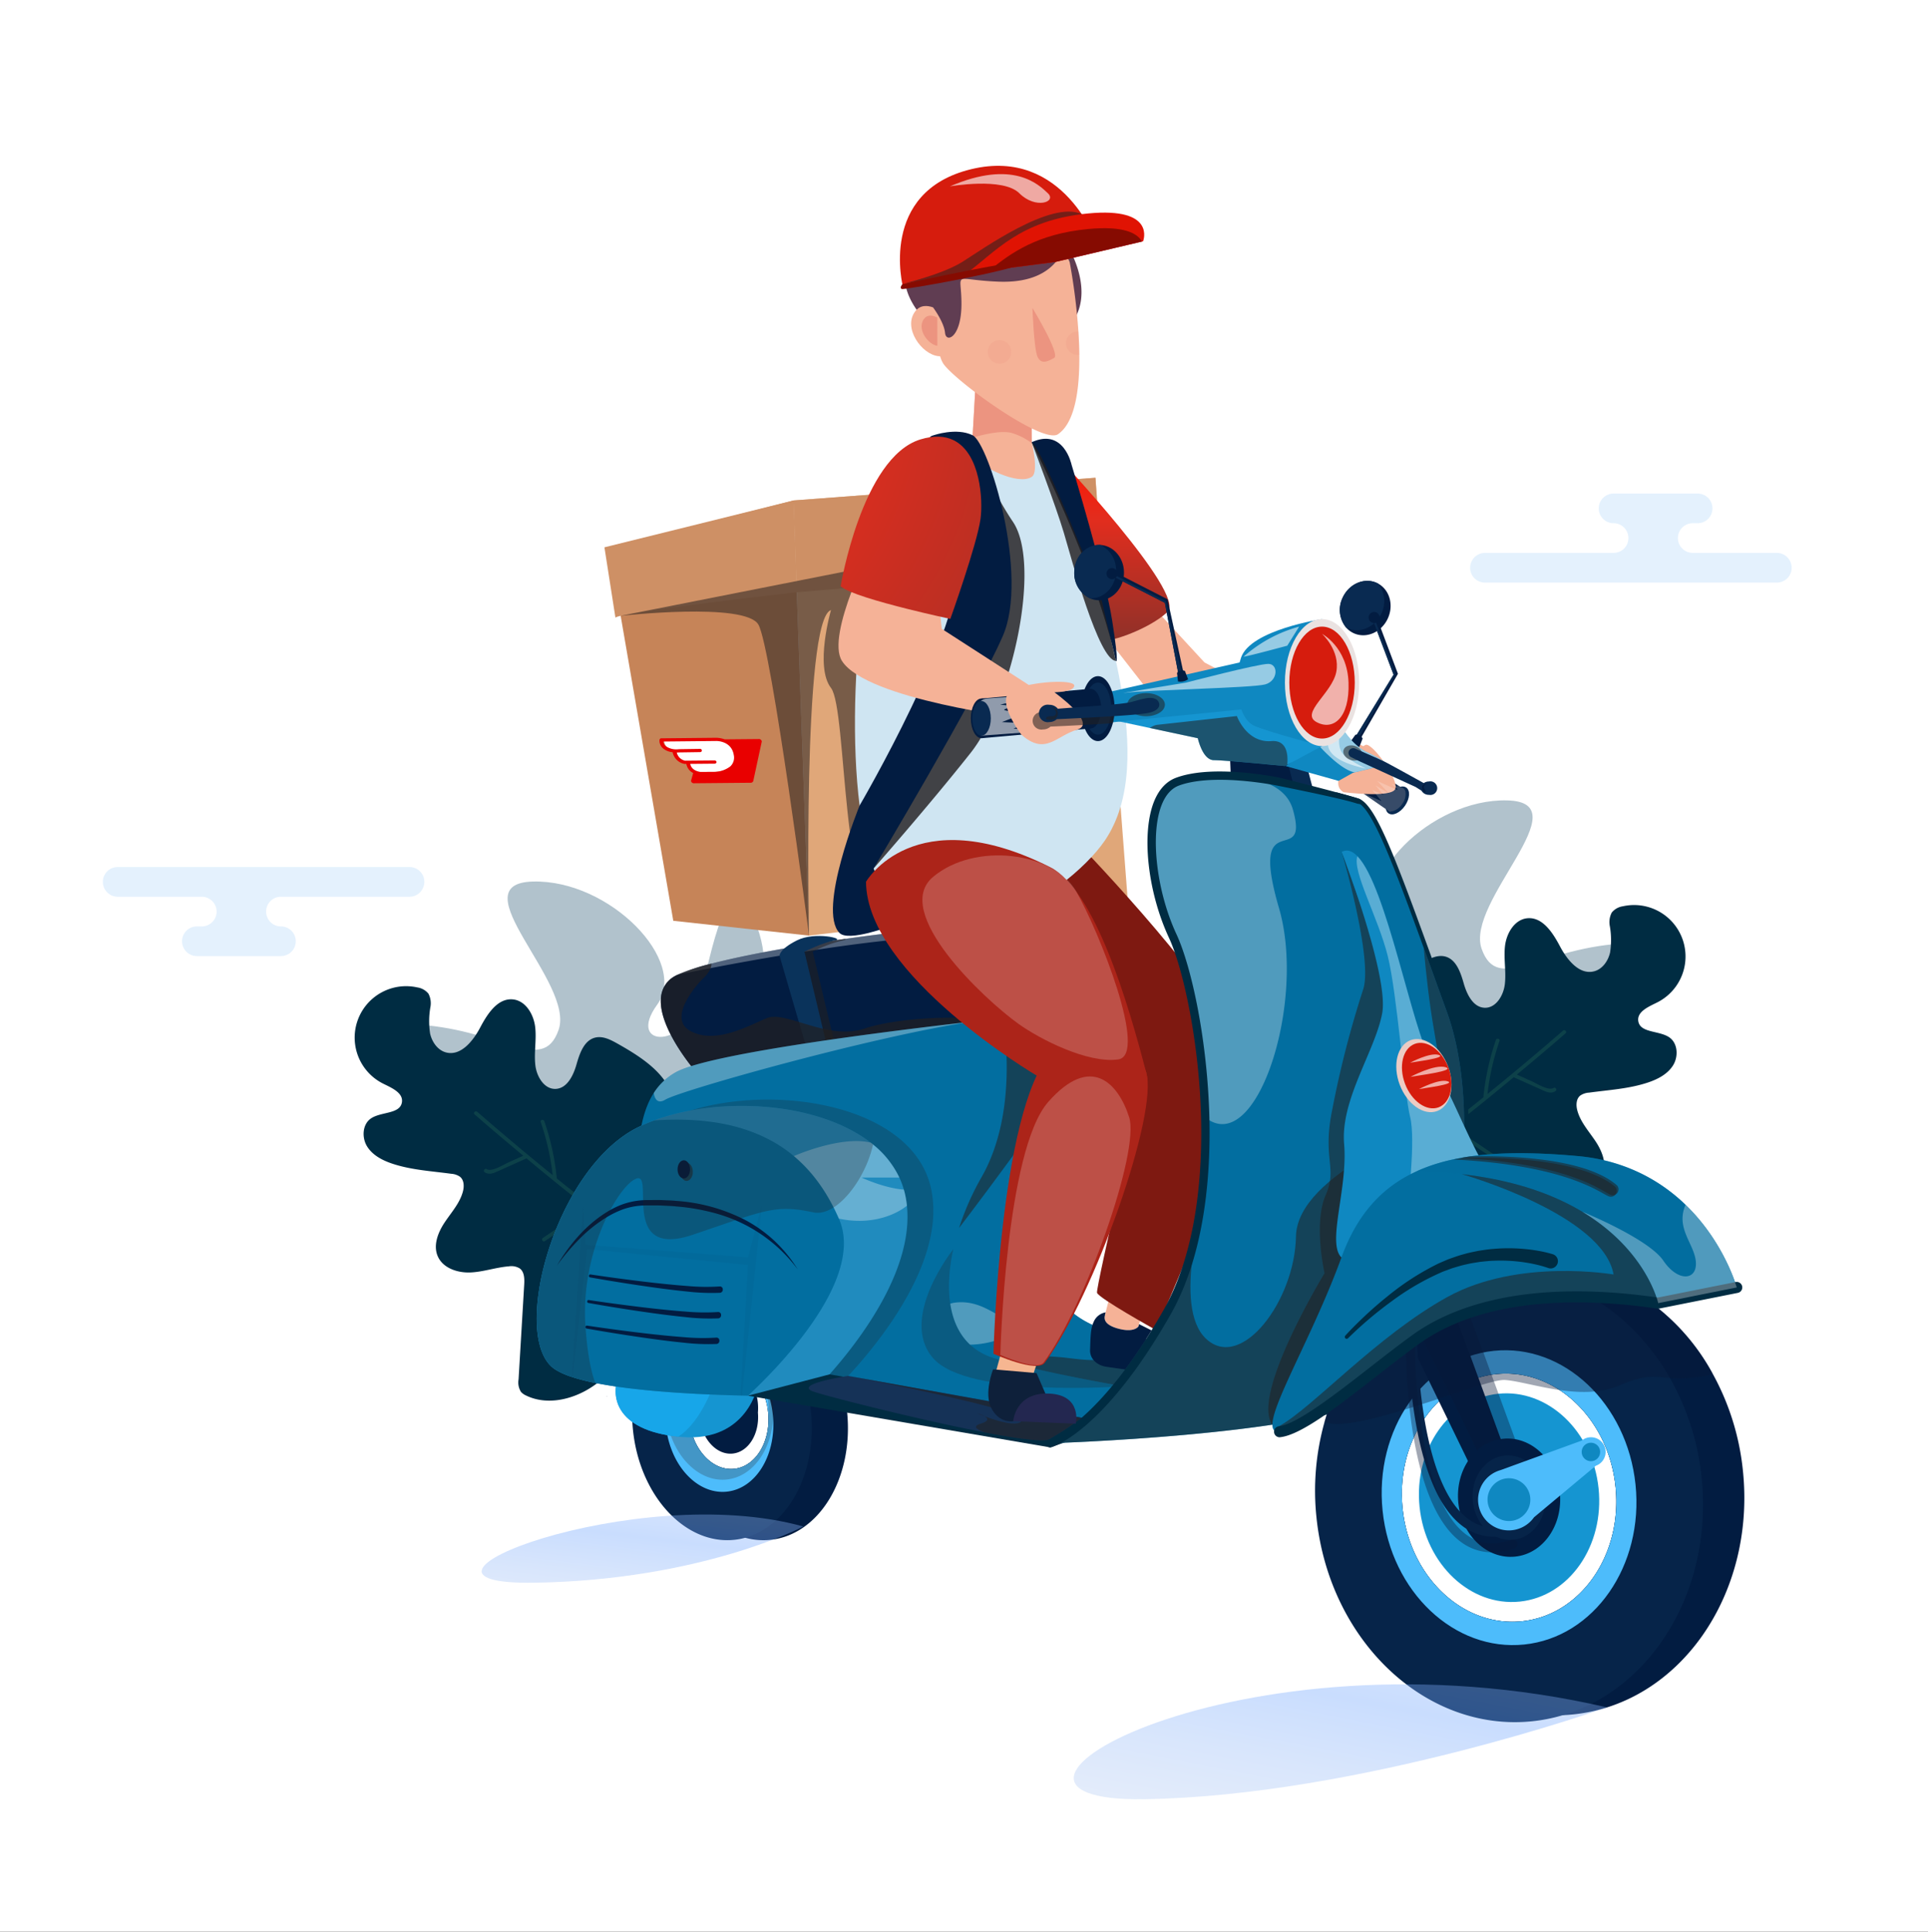 <svg xmlns="http://www.w3.org/2000/svg" xmlns:xlink="http://www.w3.org/1999/xlink" width="552" height="553" viewBox="0 0 552 553">
  <rect x="0" y="0" width="552" height="553" fill="#333333" stroke="none"/>
  <defs>
    <linearGradient id="linear-gradient" x1="0.5" x2="0.5" y2="1" gradientUnits="objectBoundingBox">
      <stop offset="0" stop-color="#372fc1"/>
      <stop offset="0.005" stop-color="#ff1300"/>
      <stop offset="0.343" stop-color="#e22d1e"/>
      <stop offset="1" stop-color="#8d3129"/>
    </linearGradient>
    <radialGradient id="radial-gradient" cx="-1.207" cy="-0.257" r="3.564" gradientTransform="translate(-0.148) scale(1.296 1)" xlink:href="#linear-gradient"/>
    <linearGradient id="linear-gradient-2" x1="-0.295" y1="1.983" x2="1.165" y2="-0.895" gradientUnits="objectBoundingBox">
      <stop offset="0" stop-color="#d8e0ef"/>
      <stop offset="0.104" stop-color="#d4def0"/>
      <stop offset="0.207" stop-color="#c8d7f1"/>
      <stop offset="0.31" stop-color="#b4ccf4"/>
      <stop offset="0.413" stop-color="#98bcf8"/>
      <stop offset="0.515" stop-color="#75a8fd"/>
      <stop offset="0.532" stop-color="#6ea4fe"/>
      <stop offset="0.582" stop-color="#80aefc"/>
      <stop offset="0.707" stop-color="#a6c4f6"/>
      <stop offset="0.822" stop-color="#c1d3f2"/>
      <stop offset="0.924" stop-color="#d2ddf0"/>
      <stop offset="1" stop-color="#d8e0ef"/>
    </linearGradient>
    <linearGradient id="linear-gradient-3" x1="-0.295" y1="2.03" x2="1.169" y2="-0.899" xlink:href="#linear-gradient-2"/>
    <clipPath id="clip-Mesa_de_trabajo_6">
      <rect width="552" height="553"/>
    </clipPath>
  </defs>
  <g id="Mesa_de_trabajo_6" data-name="Mesa de trabajo – 6" clip-path="url(#clip-Mesa_de_trabajo_6)">
    <rect width="552" height="553" fill="#fff"/>
    <g id="Grupo_771" data-name="Grupo 771" transform="translate(29.091 37.901)">
      <g id="Grupo_82" data-name="Grupo 82" transform="translate(0)">
        <g id="deliveryman-deliver-parcel-or-package-on-a-scooter-2117415-0" style="isolation: isolate">
          <g id="Layer_1" data-name="Layer 1">
            <path id="Trazado_184" data-name="Trazado 184" d="M562.925,579.256l62.633,8.12s16.083-4.685,12.831-30.105-8.53-39.793,15.133-43.272,53.246-20.476,27.545-19.641-37.78,14.859-42.471,1.636c-4.778-13.468,28.861-41.977,7.3-42.5-21.96-.536-44.617,22.785-35.523,35.272s-8.846,13.138-12.65-3.426-8.606-39.208-16.021-18.743,8.628,34.449,8.617,52.9S562.925,579.256,562.925,579.256Z" transform="translate(-243.481 -262.252)" fill="#b1c2cc"/>
            <path id="Trazado_185" data-name="Trazado 185" d="M592.626,532.107c3.547.223,7.047,1.194,10.6,1.041a6.3,6.3,0,0,0,3.659-1.083c2.089-1.634,1.938-4.749,2.366-7.364,1.311-8.018,9.148-13.035,16.229-17.017,1.966-1.106,4.182-2.251,6.372-1.707,3.182.791,4.444,4.532,5.344,7.686s2.677,6.845,5.953,6.991c3.246.145,5.413-3.449,5.813-6.672.451-3.653-.369-7.374.06-11.03s2.749-7.592,6.415-7.924c4.358-.393,7.288,4.19,9.332,8.061s5.56,8.251,9.786,7.124c2.4-.637,4.018-3,4.556-5.421a23.259,23.259,0,0,0-.063-7.414,5.916,5.916,0,0,1,.534-3.977,5.048,5.048,0,0,1,3.2-1.8,14.725,14.725,0,0,1,9.754,27.558c-2.417,1.2-5.726,2.592-5.367,5.265.471,3.511,5.956,2.7,8.877,4.694,2.454,1.68,2.666,5.469,1.107,8s-4.383,3.995-7.2,4.938c-5.421,1.814-11.208,2.129-16.868,2.9a4.912,4.912,0,0,0-2.557.867c-1.169.98-1.2,2.779-.8,4.251.891,3.321,3.323,5.96,5.225,8.823s3.334,6.533,1.959,9.684c-1.479,3.4-5.669,4.784-9.372,4.623s-7.274-1.46-10.97-1.748a4.588,4.588,0,0,0-3.128.6c-1.344,1.006-1.372,2.972-1.273,4.649q.805,13.55,1.61,27.1a5.1,5.1,0,0,1-.683,3.586,4.289,4.289,0,0,1-1.488,1.057c-5.863,2.847-13.078,1.225-18.561-2.3s-9.651-8.7-13.978-13.571A14.511,14.511,0,0,0,615,589.048c-2.257-1.146-4.911-1.076-7.441-1.009q-8.258.22-16.521.045c-2.849-.062-5.991-.277-8.019-2.281a4.734,4.734,0,0,1-.764-5.249c.218-.157.422-.327.626-.5l-.586.418a2.735,2.735,0,0,1,1.552-1.329c3.422-3.654,4.4-9.5,3.584-14.62-.986-6.19-3.953-11.876-5.6-17.924-1.028-3.775-1.407-8.205,1.066-11.238C585.143,532.608,589.079,531.884,592.626,532.107Z" transform="translate(-247.217 -270.05)" fill="#002c42"/>
            <path id="Trazado_186" data-name="Trazado 186" d="M598.1,565.626a17.325,17.325,0,0,1,7.278,12.649c5.456-3.254,11.134-5.927,16.827-8.714a.5.5,0,0,1-.03-.121,172.945,172.945,0,0,1,.35-18.817c.052-.684,1.121-.692,1.07,0a172.679,172.679,0,0,0-.36,18.431c.579-.286,1.16-.569,1.739-.859,6.668-3.335,12.492-7.941,18.252-12.618a.557.557,0,0,1-.012-.133,71.976,71.976,0,0,1,3.57-16.254c.224-.646,1.258-.372,1.032.28a70.726,70.726,0,0,0-3.44,15.173c.391-.319.785-.638,1.176-.956q10.361-8.408,20.426-17.175c.517-.449,1.279.3.759.753q-6.9,6-13.946,11.823l4.285,1.924c1.359.609,4.783,2.808,6.2,1.9.582-.371,1.122.552.544.922-1.347.861-2.676.165-4-.429q-3.973-1.779-7.94-3.563c-1.854,1.533-3.7,3.08-5.565,4.6-3.945,3.2-7.886,6.492-12.061,9.422l12.919,8.751c.568.384.037,1.312-.536.925l-13.259-8.981c-.025-.016-.036-.039-.056-.057a65.162,65.162,0,0,1-6.391,3.9c-4.824,2.539-9.745,4.773-14.563,7.245a40.916,40.916,0,0,1,16.916,10.4c.482.49-.269,1.251-.754.759a39.77,39.77,0,0,0-17.232-10.385.543.543,0,0,1-.2-.108c-2.173,1.141-4.324,2.337-6.427,3.648-7.277,4.539-14.169,9.655-21.053,14.761-.551.411-1.09-.514-.542-.92,6.675-4.953,13.356-9.916,20.392-14.35.3-.189.6-.366.906-.551a.286.286,0,0,1-.01-.032,16.2,16.2,0,0,0-6.8-12.306C597.008,566.155,597.538,565.225,598.1,565.626Z" transform="translate(-247.589 -279.35)" fill="#2e745c" opacity="0.3"/>
            <path id="Trazado_187" data-name="Trazado 187" d="M387.339,608.522l-62.633,8.12s-16.082-4.686-12.831-30.105,8.53-39.793-15.133-43.273S243.5,522.789,269.2,523.623s37.78,14.859,42.471,1.636c4.778-13.468-28.861-41.977-7.3-42.5,21.96-.536,44.617,22.785,35.523,35.272s8.846,13.138,12.65-3.426,8.606-39.208,16.021-18.742-8.628,34.449-8.617,52.9S387.339,608.522,387.339,608.522Z" transform="translate(-180.842 -268.289)" fill="#b1c2cc"/>
            <path id="Trazado_188" data-name="Trazado 188" d="M359.845,561.373c-3.547.223-7.047,1.194-10.6,1.041a6.306,6.306,0,0,1-3.659-1.084c-2.089-1.634-1.938-4.749-2.366-7.364-1.312-8.018-9.148-13.035-16.229-17.017-1.966-1.106-4.182-2.251-6.372-1.707-3.182.791-4.444,4.532-5.344,7.687s-2.677,6.844-5.953,6.991c-3.246.145-5.413-3.449-5.813-6.671-.452-3.654.369-7.374-.06-11.03s-2.749-7.592-6.415-7.924c-4.358-.393-7.289,4.19-9.332,8.061s-5.56,8.251-9.786,7.123c-2.4-.637-4.018-3-4.556-5.421a23.262,23.262,0,0,1,.063-7.414,5.915,5.915,0,0,0-.533-3.977,5.047,5.047,0,0,0-3.2-1.8,14.725,14.725,0,0,0-9.754,27.558c2.417,1.2,5.725,2.592,5.367,5.265-.471,3.512-5.956,2.7-8.877,4.694-2.454,1.68-2.666,5.469-1.107,8s4.383,3.995,7.2,4.938c5.421,1.814,11.208,2.129,16.868,2.9a4.917,4.917,0,0,1,2.557.867c1.169.98,1.2,2.779.8,4.251-.891,3.321-3.323,5.961-5.225,8.823s-3.334,6.532-1.959,9.684c1.479,3.4,5.669,4.784,9.372,4.623s7.274-1.46,10.97-1.748a4.588,4.588,0,0,1,3.128.6c1.344,1.006,1.372,2.971,1.273,4.649q-.806,13.55-1.61,27.1a5.1,5.1,0,0,0,.683,3.586,4.29,4.29,0,0,0,1.488,1.057c5.863,2.847,13.078,1.225,18.561-2.3s9.651-8.7,13.978-13.571a14.513,14.513,0,0,1,4.063-3.527c2.257-1.146,4.91-1.076,7.441-1.009q8.258.219,16.521.045c2.849-.062,5.991-.277,8.019-2.281a4.734,4.734,0,0,0,.764-5.249c-.218-.157-.422-.327-.626-.5l.586.418a2.736,2.736,0,0,0-1.552-1.329c-3.422-3.654-4.4-9.5-3.584-14.62.986-6.19,3.953-11.876,5.6-17.925,1.028-3.775,1.407-8.2-1.066-11.238C367.328,561.874,363.392,561.15,359.845,561.373Z" transform="translate(-179.313 -276.087)" fill="#002c42"/>
            <path id="Trazado_189" data-name="Trazado 189" d="M363.6,594.893a17.325,17.325,0,0,0-7.279,12.649c-5.456-3.254-11.134-5.927-16.826-8.714a.521.521,0,0,0,.029-.121,173.063,173.063,0,0,0-.35-18.817c-.052-.684-1.121-.692-1.069,0a172.743,172.743,0,0,1,.36,18.431c-.579-.286-1.16-.569-1.739-.859-6.668-3.336-12.491-7.941-18.252-12.618a.564.564,0,0,0,.012-.133,71.971,71.971,0,0,0-3.57-16.254c-.224-.646-1.258-.372-1.032.28a70.727,70.727,0,0,1,3.44,15.173c-.391-.319-.785-.638-1.176-.955q-10.361-8.408-20.427-17.175c-.517-.449-1.279.3-.758.752q6.9,6,13.947,11.823l-4.285,1.924c-1.359.609-4.783,2.808-6.2,1.9-.582-.371-1.122.552-.544.922,1.348.861,2.676.164,4-.429q3.973-1.779,7.94-3.563c1.854,1.533,3.7,3.08,5.565,4.6,3.945,3.2,7.886,6.492,12.061,9.422l-12.919,8.751c-.568.384-.037,1.312.536.926l13.259-8.981c.025-.016.036-.04.056-.058a65.129,65.129,0,0,0,6.391,3.9c4.824,2.539,9.745,4.774,14.563,7.245a40.916,40.916,0,0,0-16.916,10.4c-.482.491.269,1.251.754.759a39.767,39.767,0,0,1,17.232-10.385.536.536,0,0,0,.2-.108c2.173,1.141,4.324,2.337,6.427,3.648,7.277,4.539,14.169,9.655,21.053,14.761.551.411,1.09-.514.541-.92-6.675-4.954-13.356-9.917-20.392-14.35-.3-.189-.6-.366-.906-.551a.22.22,0,0,0,.01-.032,16.2,16.2,0,0,1,6.8-12.306C364.693,595.422,364.162,594.491,363.6,594.893Z" transform="translate(-188.171 -285.387)" fill="#2e745c" opacity="0.3"/>
            <path id="Trazado_190" data-name="Trazado 190" d="M252.956,481.778a4.231,4.231,0,0,0-4.246-4.246H165.159a4.245,4.245,0,0,0-4.246,4.246,4.289,4.289,0,0,0,1.239,3.007,4.234,4.234,0,0,0,3.007,1.256h24.072a4.246,4.246,0,1,1,0,8.492h-1.4a4.246,4.246,0,1,0,0,8.492H211.9a4.246,4.246,0,1,0,0-8.492,4.246,4.246,0,1,1,0-8.492H248.71A4.259,4.259,0,0,0,252.956,481.778Z" transform="translate(-160.555 -267.213)" fill="#a3cff8" opacity="0.3"/>
            <path id="Trazado_191" data-name="Trazado 191" d="M654.121,364.071a4.231,4.231,0,0,0,4.246,4.246h83.551a4.245,4.245,0,0,0,4.246-4.246,4.288,4.288,0,0,0-1.239-3.007,4.234,4.234,0,0,0-3.007-1.256H717.846a4.246,4.246,0,1,1,0-8.492h1.4a4.246,4.246,0,1,0,0-8.492H695.178a4.246,4.246,0,1,0,0,8.492,4.246,4.246,0,1,1,0,8.492H658.367A4.259,4.259,0,0,0,654.121,364.071Z" transform="translate(-262.293 -239.426)" fill="#a3cff8" opacity="0.3"/>
            <path id="Trazado_192" data-name="Trazado 192" d="M278.885,344.564a11.258,11.258,0,0,0,.573-2.765,11.084,11.084,0,0,0-2.722-8.115,11.222,11.222,0,0,0-13.343-2.5c-1.8-3.561-5.276-6.319-9.388-6.319a14.2,14.2,0,0,0-3.8.52,8.316,8.316,0,0,0-7.249-5c-4.621,0-8.732,2.84-9.405,7.542l-2.023.11a9.46,9.46,0,0,0-7.7,8.59c-.005.066,0,.133-.005.2a9.756,9.756,0,0,0-3.266-.852l-2.518.137a9.7,9.7,0,0,0-7.86,8.456Z" transform="translate(-170.719 -234.796)" fill="#fff" opacity="0.533"/>
            <path id="Trazado_193" data-name="Trazado 193" d="M453.941,244.672A14.95,14.95,0,0,1,453.18,241a14.721,14.721,0,0,1,3.615-10.779,14.905,14.905,0,0,1,17.722-3.319c2.4-4.73,7.007-8.393,12.469-8.393a18.861,18.861,0,0,1,5.048.69c1.789-3.726,5.369-6.646,9.628-6.646,6.138,0,11.6,3.772,12.492,10.017l2.687.146a12.566,12.566,0,0,1,10.221,11.409c.007.088,0,.176.007.264a12.956,12.956,0,0,1,4.338-1.131l3.345.182a12.877,12.877,0,0,1,10.44,11.232Z" transform="translate(-220.835 -212.554)" fill="#fff" opacity="0.52"/>
            <path id="Trazado_194" data-name="Trazado 194" d="M680.351,285.345a13.274,13.274,0,0,1-.676-3.261,13.072,13.072,0,0,1,3.21-9.571,13.234,13.234,0,0,1,15.736-2.947c2.127-4.2,6.222-7.452,11.072-7.452a16.74,16.74,0,0,1,4.482.613c1.589-3.308,4.767-5.9,8.549-5.9,5.45,0,10.3,3.349,11.092,8.894l2.386.13a11.157,11.157,0,0,1,9.075,10.131c.006.078,0,.157.006.234a11.506,11.506,0,0,1,3.852-1l2.97.161a11.433,11.433,0,0,1,9.27,9.973Z" transform="translate(-267.556 -221.686)" fill="#fff" opacity="0.533"/>
            <path id="Trazado_197" data-name="Trazado 197" d="M496.488,337.128l-86.449,6.5,4.45,124.569,91.2-10.7Z" transform="translate(-211.944 -238.251)" fill="#e0a779"/>
            <path id="Trazado_198" data-name="Trazado 198" d="M396.3,345.323,343.455,358.85l18.429,106.8,38.87,4.24Z" transform="translate(-198.209 -239.941)" fill="#c68458"/>
            <path id="Trazado_199" data-name="Trazado 199" d="M344.985,378.861c1.318-1.571,51.924-7.269,51.924-7.269l-.938-26.27-54.134,13.407Z" transform="translate(-197.875 -239.941)" fill="#ce9065"/>
            <path id="Trazado_200" data-name="Trazado 200" d="M410.977,369.9l87.1-7.427-1.591-25.347-86.449,6.5Z" transform="translate(-211.944 -238.251)" fill="#ce9065"/>
            <path id="Trazado_201" data-name="Trazado 201" d="M347.692,382.232s35.658-4,39.436,2.516,14.5,89.036,14.5,89.036-2.018-90.578,6.283-93.2c0,0-4.723,16.2,0,22.3s2.721,66.367,15.53,66.128,15.55-104.82,15.55-104.82Z" transform="translate(-199.083 -243.833)" fill="#231f20" opacity="0.55" style="mix-blend-mode: soft-light;isolation: isolate"/>
            <path id="Trazado_209" data-name="Trazado 209" d="M520.893,367.01l26.933,29.159,46.508,24.54-6.533,7.6-48.695-14.56-31.562-40.474Z" transform="translate(-232.057 -244.415)" fill="#f5b297"/>
            <path id="Trazado_210" data-name="Trazado 210" d="M504.36,328.469s37.795,40.06,32.221,45.286-18.331,9.419-18.779,7.819S504.36,328.469,504.36,328.469Z" transform="translate(-231.4 -236.465)" fill="url(#linear-gradient)"/>
            <path id="Trazado_211" data-name="Trazado 211" d="M545.015,594.55a273.872,273.872,0,0,0-12.887,37.092c-.106.414-.159.625-.159.625s-1.207,2.017-6.157.555c-4.818-1.427-3.277-3.8-3.444-3.885.062-.22.123-.44.176-.669,2.7-10.086,5.3-23.5,8.324-38.053C536.55,591.793,539.483,592.524,545.015,594.55Z" transform="translate(-235.093 -290.457)" fill="#f5b297"/>
            <path id="Trazado_212" data-name="Trazado 212" d="M454.569,479.4l43.995-13.24s38.669,39.621,46.638,58.266-22.3,83.257-22.3,83.257-16.377-9.1-16.778-10.625,14.054-63.118,14.054-63.118S454.753,506.218,454.569,479.4Z" transform="translate(-221.13 -264.866)" fill="#7e1911"/>
            <path id="Trazado_213" data-name="Trazado 213" d="M475.376,322.829c11.449.532,18.307,2.306,22.566,26.154s21.5,65.89,5.84,88.986c-10.976,16.188-53.373,43.15-66.243,8.044-9.678-26.4-4.749-85.282,3.342-104.446S465.573,322.373,475.376,322.829Z" transform="translate(-216.516 -235.278)" fill="#cfe5f2"/>
            <path id="Trazado_214" data-name="Trazado 214" d="M467.293,321.811A89.19,89.19,0,0,0,478.8,346.546c8.225,12.08.018,50.887-12.111,66.214s-27.767,33.066-27.767,33.066,14.252-36.954,15.134-38.483S479.267,383.525,467.293,321.811Z" transform="translate(-217.903 -235.091)" fill="#231f20" opacity="0.82" style="mix-blend-mode: soft-light;isolation: isolate"/>
            <path id="Trazado_215" data-name="Trazado 215" d="M491.481,329.344c-3.786,2.64-14.76-2.636-17.281-6.5-.732-1.122.125-2.274.31-5.351.368-6.425.938-16.362.938-16.623l15.9,8.021.068,10.585S493.5,327.933,491.481,329.344Z" transform="translate(-225.119 -230.771)" fill="#f5b297"/>
            <path id="Trazado_216" data-name="Trazado 216" d="M491.569,319.474l-.068.194a18.115,18.115,0,0,0-5.389-2.758c-3.6-1.248-11.34,1.238-11.34,1.238l-.106-.658c.368-6.425.939-16.362.939-16.623l15.9,8.021Z" transform="translate(-225.275 -230.771)" fill="#ec9480"/>
            <path id="Trazado_217" data-name="Trazado 217" d="M496.4,249.433s8.086,12.233,2.281,21.771-39.6,3.11-39.6,3.11-18.829-14.743-1.659-26.816c0,0,5.529-11.473,14.307-10.3A44.746,44.746,0,0,1,496.4,249.433Z" transform="translate(-220.228 -217.62)" fill="#603d52"/>
            <path id="Trazado_218" data-name="Trazado 218" d="M496.4,307.106c-4.306,2.941-28.5-14.543-32.617-19.9-4.151-5.389-1.1-28.892-1.1-28.892,1.19-8.379,35.965-8.379,37.155,0a176.562,176.562,0,0,1,2.409,19.4c.145,2.2.242,4.451.261,6.686C502.614,294.189,501.308,303.759,496.4,307.106Z" transform="translate(-222.581 -220.696)" fill="#f5b297"/>
            <path id="Trazado_219" data-name="Trazado 219" d="M461.214,276.9s-5.574-4.3-8.128.681,3.339,12.445,8.152,11.959Z" transform="translate(-220.696 -225.471)" fill="#f5b297"/>
            <path id="Trazado_220" data-name="Trazado 220" d="M460.753,287.3c-2.714-.462-5.549-4.449-4.145-7.2,1.076-2.1,3.046-1.469,4.132-.893Z" transform="translate(-221.474 -226.188)" fill="#ec9480"/>
            <path id="Trazado_221" data-name="Trazado 221" d="M486.851,290.876a3.369,3.369,0,1,1-3.369-3.369,3.369,3.369,0,0,1,3.369,3.369Z" transform="translate(-226.399 -228.015)" fill="#ec9480" opacity="0.2"/>
            <path id="Trazado_222" data-name="Trazado 222" d="M512.145,291.07a2.342,2.342,0,0,1-.455.039,3.367,3.367,0,0,1,0-6.734,1.3,1.3,0,0,1,.193.01C512.029,286.58,512.126,288.835,512.145,291.07Z" transform="translate(-232.218 -227.369)" fill="#ec9480" opacity="0.2"/>
            <path id="Trazado_223" data-name="Trazado 223" d="M460.434,268.705s3.11,4.181,3.387,7.222,4.7,1.382,4.7-8.293-3.041-6.911,10.505-6.359,19.5-6.105,20.329-15.781-30,1.682-30,1.682-6.635-1.659-7.741,6.082A133.171,133.171,0,0,0,460.434,268.705Z" transform="translate(-222.339 -218.543)" fill="#603d52"/>
            <path id="Trazado_224" data-name="Trazado 224" d="M496.222,275.883s8.086,13.27,6.22,14.307-3.732,1.935-4.769-.346S496.222,275.883,496.222,275.883Z" transform="translate(-229.722 -225.617)" fill="#ec9480"/>
            <path id="Trazado_225" data-name="Trazado 225" d="M452.971,321.564s6.647-2.357,11.3-.021,16.2,40.058,8.627,57.46S435.9,445.558,435.9,445.558l4.964,16.457s-12.124,4.655-14.722,2c-6.458-6.6,5.752-36.479,5.752-36.479s30.312-51.8,27.992-70.118S447.88,322.572,452.971,321.564Z" transform="translate(-214.877 -234.823)" fill="#021c41"/>
            <path id="Trazado_226" data-name="Trazado 226" d="M495.962,324.053s18.1,35.209,24.108,62.584c0,0,1.042,1.987-1.051-11.438s-11.641-44.7-11.641-44.7S505.172,319.826,495.962,324.053Z" transform="translate(-229.668 -235.349)" fill="#021c41"/>
            <path id="Trazado_227" data-name="Trazado 227" d="M495.962,324.31s7,18.473,9.193,25.9,10.018,36.629,14.916,36.687l-4.21-17.908S499.075,325.927,495.962,324.31Z" transform="translate(-229.668 -235.607)" fill="#231f20" opacity="0.82" style="mix-blend-mode: soft-light;isolation: isolate"/>
            <path id="Trazado_228" data-name="Trazado 228" d="M436.315,360.161s-13.807,26.727-9.046,34.172c7.091,11.089,51.739,16.424,51.739,16.424l7.881-5.6-31.055-20.031-2.028-18.37Z" transform="translate(-215.292 -243.002)" fill="#f5b297"/>
            <path id="Trazado_229" data-name="Trazado 229" d="M620.857,385.052c-1.815,3.984-6.178,5.886-9.759,4.255a6.412,6.412,0,0,1-2.177-1.618,7.953,7.953,0,0,1-1.018-8.538c1.812-3.977,6.186-5.883,9.759-4.255.122.056.238.108.35.168C621.332,376.829,622.61,381.2,620.857,385.052Z" transform="translate(-252.594 -245.921)" fill="#021c41"/>
            <path id="Trazado_230" data-name="Trazado 230" d="M619.03,383.6c-1.812,3.977-6.186,5.883-9.76,4.255-.123-.056-.238-.108-.35-.168a7.954,7.954,0,0,1-1.018-8.538c1.812-3.977,6.186-5.883,9.76-4.255.123.056.238.108.35.168A7.971,7.971,0,0,1,619.03,383.6Z" transform="translate(-252.594 -245.921)" fill="#092a51"/>
            <path id="Trazado_231" data-name="Trazado 231" d="M612.992,423.758a.825.825,0,0,1-.579-.14,1.484,1.484,0,0,1-.594-.924l11.647-19.006-6.349-16.773.563-.184.662-.222,6.374,16.934Z" transform="translate(-253.567 -248.437)" fill="#021c41"/>
            <path id="Trazado_232" data-name="Trazado 232" d="M612.414,423.676a1.484,1.484,0,0,1-.594-.924l11.647-19.006-6.349-16.773.563-.184L624,403.6Z" transform="translate(-253.567 -248.494)" fill="#092a51"/>
            <path id="Trazado_233" data-name="Trazado 233" d="M612.36,429.805l-1.426,1.99a3.89,3.89,0,0,0,2.553,1.479l.927-2.367A1.843,1.843,0,0,0,612.36,429.805Z" transform="translate(-253.384 -257.355)" fill="#021c41"/>
            <path id="Trazado_234" data-name="Trazado 234" d="M620.235,388.184a1.583,1.583,0,1,1-.107-2.237,1.583,1.583,0,0,1,.107,2.237Z" transform="translate(-254.734 -248.236)" fill="#021c41"/>
            <path id="Trazado_235" data-name="Trazado 235" d="M476.832,530.991l-12.81,1.156L449.4,533.462l-77.077,6.943s-16.738-19.1-7.236-26.8a9.675,9.675,0,0,1,1.884-1.116,59.838,59.838,0,0,1,9.7-3.183c6.35-1.639,14.679-3.31,23.871-4.853,4.64-.776,9.493-1.528,14.426-2.233,22.937-3.246,47.442-5.392,58.875-4.5a21.234,21.234,0,0,1,4.9.823,3.7,3.7,0,0,1,.356.127C491.313,503.652,476.832,530.991,476.832,530.991Z" transform="translate(-202.069 -271.335)" fill="#021c41"/>
            <path id="Trazado_236" data-name="Trazado 236" d="M478.081,530.991l-12.81,1.156-8.044-6.778s14.743-7.822,8.638-20c-3.341-6.658-32.264-3.9-57.774-.04-.008,0-.008.008-.016.008-2.787.42-5.534.855-8.211,1.3-17.521,2.874-31.646,5.851-31.646,5.851,5.376-2.557,18.289-5.463,33.57-8.036,4.64-.776,9.493-1.528,14.426-2.233,22.937-3.246,47.442-5.392,58.875-4.5,1.718.261,3.357.531,4.9.823a3.708,3.708,0,0,1,.356.127C492.562,503.652,478.081,530.991,478.081,530.991Z" transform="translate(-203.317 -271.336)" fill="#fff" opacity="0.31" style="mix-blend-mode: soft-light;isolation: isolate"/>
            <path id="Trazado_237" data-name="Trazado 237" d="M423.869,503.869a34.827,34.827,0,0,0-7.577,2.684c-.008,0-.008.008-.016.008-.713.325-1.156.546-1.156.546l6.263,26.263-5.614,1.568-7.791-26.674a.946.946,0,0,1,.087-.4,5.292,5.292,0,0,1,1.924-2.185c4.64-.776,9.493-1.528,14.426-2.233C424.645,503.615,424.5,503.781,423.869,503.869Z" transform="translate(-211.519 -272.557)" fill="#231f20" opacity="0.55" style="mix-blend-mode: soft-light;isolation: isolate"/>
            <path id="Trazado_238" data-name="Trazado 238" d="M418.388,533.153l-6.263-26.263s5.644-2.789,8.755-3.237-5.722-2.595-10.888,0-5,4.4-5,4.4l7.788,26.669Z" transform="translate(-210.902 -272.341)" fill="#0a335b"/>
            <path id="Trazado_239" data-name="Trazado 239" d="M449.4,536.525l-77.077,6.944s-16.738-19.1-7.237-26.8a9.681,9.681,0,0,1,1.884-1.116,59.848,59.848,0,0,1,9.7-3.183c.055,1.267-.776,2.811-2.827,4.679,0,0-10.356,10.689-3.222,14.592s16.46-1.378,21.884-3.658,17.482,6.54,28,2.977,33.768-4.173,36.991-1.362C458.717,530.674,454.925,533.461,449.4,536.525Z" transform="translate(-202.069 -274.399)" fill="#231f20" opacity="0.68" style="mix-blend-mode: soft-light;isolation: isolate"/>
            <rect id="Rectángulo_67" data-name="Rectángulo 67" width="20.359" height="23.679" transform="translate(323.248 178.384) rotate(-14.669)" fill="#092a51"/>
            <path id="Trazado_240" data-name="Trazado 240" d="M588.092,453.709l-19.7,5.156-1.063-25.59L582.1,430.8Z" transform="translate(-244.39 -257.573)" fill="#021c41"/>
            <path id="Trazado_241" data-name="Trazado 241" d="M624.785,450.973c-1.4,2.044-1.545,4.375-.331,5.2s3.332-.154,4.729-2.2,1.546-4.375.331-5.2S626.183,448.928,624.785,450.973Z" transform="translate(-256.004 -261.22)" fill="#092a51"/>
            <path id="Trazado_242" data-name="Trazado 242" d="M628.393,453.522a4.863,4.863,0,0,1-2.629,2.051,1.743,1.743,0,0,1-.483.071,1.483,1.483,0,0,1-.942-.245,1.748,1.748,0,0,1-.681-1.283,4.887,4.887,0,0,1,.966-3.175,5.61,5.61,0,0,1,1.774-1.7c.119-.071.237-.127.348-.182a2.776,2.776,0,0,1,.642-.214,1.83,1.83,0,0,1,.776,0,1.478,1.478,0,0,1,.514.214,1.582,1.582,0,0,1,.633,1.005,4.672,4.672,0,0,1-.918,3.46Z" transform="translate(-256.008 -261.286)" fill="#021c41"/>
            <path id="Trazado_243" data-name="Trazado 243" d="M624.492,451.445a6.148,6.148,0,0,1-2.621,2.249,3.65,3.65,0,0,1-.443.15l-2.462-1.7-5.487-3.8-5.685-3.943-.673-.467,2.454-1.979,1.647-1.33.681-.554.894-.721,3.27,2.067,7.253,4.576.008.008,1.425.895.807.515a5.445,5.445,0,0,1-1.069,4.038Z" transform="translate(-252.597 -259.336)" fill="#021c41"/>
            <path id="Trazado_244" data-name="Trazado 244" d="M608.049,447.008s13.679,1.752,14.815-.943-6.612-13.212-8.449-12.623S602.815,443.985,608.049,447.008Z" transform="translate(-252.474 -258.113)" fill="#f5b297"/>
            <path id="Trazado_245" data-name="Trazado 245" d="M616.783,437.785l-9.43,2.32-.578.143-4.069,2.288-15.146-4.244,9.208-6.183,6.951-4.672c.427.42,2.89,4.83,7.126,6.872A30.177,30.177,0,0,1,616.783,437.785Z" transform="translate(-248.563 -256.879)" fill="#0f88c1"/>
            <path id="Trazado_246" data-name="Trazado 246" d="M619.176,437.785l-9.43,2.32c-3.547-.586-8.59-5.8-10.586-8l6.951-4.672c.428.42,2.89,4.83,7.126,6.872A30.18,30.18,0,0,1,619.176,437.785Z" transform="translate(-250.956 -256.879)" fill="#fff" opacity="0.56" style="mix-blend-mode: soft-light;isolation: isolate"/>
            <path id="Trazado_247" data-name="Trazado 247" d="M606.241,429.572s-1.064,4.166,1.4,6.2a31.322,31.322,0,0,0,6.023,3.642s-7.853-1.291-10.187-4.922S606.241,429.572,606.241,429.572Z" transform="translate(-251.719 -257.32)" fill="#fff" opacity="0.56" style="mix-blend-mode: soft-light;isolation: isolate"/>
            <path id="Trazado_248" data-name="Trazado 248" d="M613.7,436.719c-.371,1.1-1.85,1.592-3.3,1.1s-2.333-1.779-1.962-2.878,1.85-1.592,3.3-1.1S614.067,435.62,613.7,436.719Z" transform="translate(-252.85 -258.161)" fill="#231f20" opacity="0.55" style="mix-blend-mode: soft-light;isolation: isolate"/>
            <path id="Trazado_249" data-name="Trazado 249" d="M584.52,430.643l-9.952,5.344-.681.364s-17.133-1.694-20.356-1.694-4.584-6.279-4.584-6.279l-13.737-2.929-12.9-2.755,38.432-4.664Z" transform="translate(-235.103 -254.939)" fill="#1595d1"/>
            <path id="Trazado_250" data-name="Trazado 250" d="M594.354,388.1s-20.472,3.054-23.187,11.028-.509,17.645,3.733,19.511,19.454,5.825,19.454,5.825Z" transform="translate(-244.935 -248.766)" fill="#0f88c1"/>
            <ellipse id="Elipse_555" data-name="Elipse 555" cx="10.632" cy="18.182" rx="10.632" ry="18.182" transform="translate(338.787 139.337)" fill="#eae2e1"/>
            <ellipse id="Elipse_556" data-name="Elipse 556" cx="9.37" cy="16.024" rx="9.37" ry="16.024" transform="translate(340.049 141.495)" fill="#d61c0d"/>
            <path id="Trazado_251" data-name="Trazado 251" d="M567.872,401.674l-46.841,10.588v8.483l47.94-4.781a3.438,3.438,0,0,0,3.1-3.421v-7.515a3.438,3.438,0,0,0-4.2-3.354Z" transform="translate(-234.839 -251.547)" fill="#0f88c1"/>
            <path id="Trazado_252" data-name="Trazado 252" d="M599.923,393.423s5.241,4.751,4.091,10.858-10.425,11.829-5.675,14.4,9.521-1.111,9.172-11.3S599.923,393.423,599.923,393.423Z" transform="translate(-250.509 -249.863)" fill="#fff" opacity="0.656" style="mix-blend-mode: soft-light;isolation: isolate"/>
            <path id="Trazado_253" data-name="Trazado 253" d="M588.293,390.821,584.9,396.28s-13.242,3.572-12.446,3.087A39.994,39.994,0,0,1,588.293,390.821Z" transform="translate(-245.439 -249.326)" fill="#fff" opacity="0.56" style="mix-blend-mode: soft-light;isolation: isolate"/>
            <path id="Trazado_254" data-name="Trazado 254" d="M546.99,409.616s20.586-5.377,23.526-5.363,2.828,4.864-.9,5.882-34.045,1.583-39.7,2.375S546.99,409.616,546.99,409.616Z" transform="translate(-236.484 -252.097)" fill="#fff" opacity="0.56" style="mix-blend-mode: soft-light;isolation: isolate"/>
            <path id="Trazado_255" data-name="Trazado 255" d="M577.919,437.026l-.681.364S560.1,435.7,556.882,435.7s-4.584-6.278-4.584-6.278l-13.737-2.93a4.909,4.909,0,0,1,2.042-.9l22.89-2.518s2.747,7.727,9.881,7.173C577.706,429.9,578.2,433.867,577.919,437.026Z" transform="translate(-238.455 -255.978)" fill="#231f20" opacity="0.55" style="mix-blend-mode: soft-light;isolation: isolate"/>
            <path id="Trazado_256" data-name="Trazado 256" d="M523.38,417.981a1.605,1.605,0,0,1-.008.19,16.47,16.47,0,0,1-.5,3.982c-.784,3.04-2.391,5.123-4.252,5.123-1.758,0-3.286-1.853-4.109-4.616a14.876,14.876,0,0,1-.594-3.349c-.04-.436-.056-.879-.056-1.33,0-5.131,2.13-9.287,4.758-9.287S523.38,412.85,523.38,417.981Z" transform="translate(-233.361 -253.013)" fill="#021c41"/>
            <path id="Trazado_257" data-name="Trazado 257" d="M522.681,418.461c0,4.115-1.709,7.451-3.817,7.451s-3.817-3.336-3.817-7.451,1.709-7.451,3.817-7.451S522.681,414.346,522.681,418.461Z" transform="translate(-233.604 -253.491)" fill="#092a51"/>
            <path id="Trazado_258" data-name="Trazado 258" d="M519.444,418.92c0,3.139-1.367,5.684-3.054,5.684s-3.054-2.545-3.054-5.684,1.367-5.684,3.054-5.684S519.444,415.781,519.444,418.92Z" transform="translate(-233.252 -253.95)" fill="#021c41"/>
            <path id="Trazado_259" data-name="Trazado 259" d="M480.114,422.429c0,3.139-1.367,5.684-3.054,5.684s-3.054-2.545-3.054-5.684,1.367-5.684,3.054-5.684S480.114,419.29,480.114,422.429Z" transform="translate(-225.139 -254.674)" fill="#021c41"/>
            <path id="Trazado_260" data-name="Trazado 260" d="M509.071,413.237l-31.218,2.785v11.367l31.218-2.785Z" transform="translate(-225.932 -253.95)" fill="#021c41"/>
            <path id="Trazado_261" data-name="Trazado 261" d="M479.1,416.439l16.118-1.178-12.385,2.946s4.835.362,3.9.574-2.969.654-2.715.942,5.768.961,5.768.961l-6.447,2.5,7.55.382-4.241,1.456,7.289.844L477.5,427.073S473.508,417.082,479.1,416.439Z" transform="translate(-225.575 -254.368)" fill="#fff" opacity="0.56" style="mix-blend-mode: soft-light;isolation: isolate"/>
            <path id="Trazado_262" data-name="Trazado 262" d="M491.085,425.853s-7.92-10.317-2.509-12.8,17.692-3.115,17.655-1.227-5.7,1.888-5.7,1.888,12.542,8.977,6.523,10.717S498,431.955,491.085,425.853Z" transform="translate(-227.754 -253.432)" fill="#f5b297"/>
            <path id="Trazado_263" data-name="Trazado 263" d="M519.75,420.634a16.457,16.457,0,0,1-.5,3.982c-2.636.19-5.566.356-8.361.507-3.753.206-7.26.372-9.469.467a3.191,3.191,0,0,1-2.17.823,2.512,2.512,0,1,1,0-4.948,3.108,3.108,0,0,1,2.471,1.14c2.146-.2,5.32-.5,8.575-.831C513.749,421.41,517.28,421.006,519.75,420.634Z" transform="translate(-229.739 -255.476)" fill="#231f20" opacity="0.55" style="mix-blend-mode: soft-light;isolation: isolate"/>
            <ellipse id="Elipse_557" data-name="Elipse 557" cx="2.66" cy="4.95" rx="2.66" ry="4.95" transform="translate(249.261 162.806)" fill="#092a51"/>
            <ellipse id="Elipse_558" data-name="Elipse 558" cx="5.387" cy="3.315" rx="5.387" ry="3.315" transform="translate(293.652 160.524)" fill="#231f20" opacity="0.55" style="mix-blend-mode: soft-light;isolation: isolate"/>
            <path id="Trazado_264" data-name="Trazado 264" d="M532.162,416.953c-1.572-.912-3.5-.231-7.229.766-2.872.767-15.419,1.413-20.943,1.92a3.1,3.1,0,0,0-2.474-1.139,2.51,2.51,0,1,0,0,4.944,3.194,3.194,0,0,0,2.174-.818c6.149-.278,22.24-1.058,25.926-1.746C534.2,420.026,533.174,417.54,532.162,416.953Z" transform="translate(-230.206 -254.628)" fill="#092a51"/>
            <path id="Trazado_265" data-name="Trazado 265" d="M502.413,419.7s2.46.255,2.036,2.375-3.308,1.258-3.308,1.258-.329-1,1.575-.918S504.279,420.291,502.413,419.7Z" transform="translate(-230.732 -255.283)" fill="#231f20" opacity="0.55" style="mix-blend-mode: soft-light;isolation: isolate"/>
            <path id="Trazado_266" data-name="Trazado 266" d="M633.287,444.195a2.638,2.638,0,0,0-1.507.461c-2.183-1.211-9.568-5.3-11.01-6.023s-6.932-3.118-8.623-3.855a1.362,1.362,0,0,0-1.139,2.474l2.3,1.127,16.118,7.38,1.7,1.06a2.38,2.38,0,0,0,2.169,1.2,1.952,1.952,0,1,0,0-3.827Z" transform="translate(-253.242 -258.371)" fill="#092a51"/>
            <path id="Trazado_267" data-name="Trazado 267" d="M638.491,447.253s-1.838.566-.961,1.753-.509,1.018-.65.226S636.286,447.677,638.491,447.253Z" transform="translate(-258.708 -260.967)" fill="#021c41"/>
            <path id="Trazado_268" data-name="Trazado 268" d="M626.635,453.039a4.862,4.862,0,0,1-2.629,2.051,1.742,1.742,0,0,1-.483.071,3.654,3.654,0,0,1-.443.15l-2.462-1.7-5.487-3.8,5.558,2.431-2.653-3.183,3.2,1.4-2.249-2.716,3.816,2.288-3.349-3.571s3.69,1.694,5.186,2.3a4.179,4.179,0,0,0,.594.214c.142.016.008-.158-.246-.4-.412-.4-1.117-.99-1.251-1.172-.206-.3,1.314.76,1.5.657.063-.032-.063-.285-.254-.594l1.425.895a1.482,1.482,0,0,1,.514.214,1.584,1.584,0,0,1,.634,1.005A4.675,4.675,0,0,1,626.635,453.039Z" transform="translate(-254.25 -260.803)" fill="#fff" opacity="0.21" style="mix-blend-mode: soft-light;isolation: isolate"/>
            <path id="Trazado_269" data-name="Trazado 269" d="M416.062,665.869c-1.948-18.78-14.925-32.818-28.994-31.361a18.932,18.932,0,0,0-3.151.594c-9.073,2.486-15.93,11.409-18.21,22.842a44.1,44.1,0,0,0-.586,13.2,45.752,45.752,0,0,0,1.275,6.967c3.215,12.13,11.172,21.274,20.514,23.8a19.665,19.665,0,0,0,7.205.594C408.176,701.046,418,684.641,416.062,665.869Zm-35.447-13.792c6.223-.649,11.971,5.566,12.834,13.88s-3.492,15.582-9.723,16.223-11.971-5.566-12.834-13.88,3.492-15.582,9.723-16.223Z" transform="translate(-202.627 -299.572)" fill="#021c41"/>
            <path id="Trazado_270" data-name="Trazado 270" d="M549.143,621.192s-43.546,30.767-78.835,32.121l-124.416-19.9a113.292,113.292,0,0,0,6.334-39.817c-.357-17.664-.982-31.892,4.568-40.553a17.574,17.574,0,0,1,6.286-5.938c9.786-5.519,63.95-12.13,85.145-14.545.024-.008.048-.008.079-.016,5.234-.586,8.432-.926,8.432-.926a.938.938,0,0,1,.143-.039,48.37,48.37,0,0,1,5.455-1.156c6.4-.974,15.97-1.053,15.661,7.268-.451,12.478-19,55.906-4.07,75.359,7.149,9.311,24.679,11.575,41.021,11.409A221.8,221.8,0,0,0,549.143,621.192Z" transform="translate(-198.712 -278.03)" fill="#026ea0"/>
            <path id="Trazado_271" data-name="Trazado 271" d="M403.015,665.869c-1.607-15.511-10.736-27.783-21.789-30.768a19.668,19.668,0,0,0-7.2-.594c-14.061,1.457-23.9,17.862-21.947,36.634S367,703.96,381.067,702.5a18.978,18.978,0,0,0,3.151-.594C396.562,698.521,404.8,683.208,403.015,665.869ZM368.2,668.3c-.863-8.322,3.492-15.582,9.723-16.223s11.971,5.566,12.834,13.879-3.492,15.582-9.723,16.223S369.064,676.613,368.2,668.3Z" transform="translate(-199.936 -299.572)" fill="#062449"/>
            <path id="Trazado_272" data-name="Trazado 272" d="M394.682,671.308q-.036-.57-.1-1.14a26.447,26.447,0,0,0-2.169-8.147c-2.1-4.656-5.455-8.195-9.335-9.8a12.021,12.021,0,0,0-5.922-.9c-5.217.546-9.461,4.5-11.67,10.1a24.113,24.113,0,0,0-1.607,7.371,27.073,27.073,0,0,0,2.3,12.795c3.135,6.857,9,11.251,15.217,10.6C389.568,691.348,395.355,682.108,394.682,671.308ZM370.645,667.9c.6-6.587,4.521-11.8,9.754-12.343,6.223-.649,11.971,5.566,12.834,13.88.016.134.024.269.031.4.689,8.155-3.626,15.186-9.754,15.819-6.223.649-11.971-5.566-12.834-13.879a20.556,20.556,0,0,1-.032-3.88Z" transform="translate(-202.411 -303.048)" fill="#4dbcfb"/>
            <path id="Trazado_273" data-name="Trazado 273" d="M394.584,665.789c-1.172-11.29-8.97-19.73-17.426-18.852-5.218.547-9.461,4.5-11.671,10.1a25.029,25.029,0,0,0-1.607,10.847c.016.356.048.713.087,1.069a26.494,26.494,0,0,0,2.209,8.25c3.135,6.857,9,11.251,15.217,10.6,7.276-.752,12.668-8.155,13.286-17.4a27.4,27.4,0,0,0-.1-4.616Zm-11.077,18.962c-6.223.649-11.971-5.566-12.834-13.879a20.568,20.568,0,0,1-.032-3.88c-.689-8.155,3.626-15.186,9.755-15.819a8.689,8.689,0,0,1,2.684.143c4.125.863,7.712,4.648,9.335,9.8a19.487,19.487,0,0,1,.816,3.935,20.536,20.536,0,0,1,.032,3.879C393.951,677.087,389.636,684.118,383.508,684.751Z" transform="translate(-202.409 -302.144)" fill="#231f20" opacity="0.24" style="mix-blend-mode: soft-light;isolation: isolate"/>
            <path id="Trazado_274" data-name="Trazado 274" d="M392.842,670.925c.509,6.031-2.682,11.23-7.214,11.7-4.6.48-8.853-4.116-9.491-10.264a15.2,15.2,0,0,1-.023-2.869c-.509-6.031,2.682-11.23,7.213-11.7a6.418,6.418,0,0,1,1.985.105c3.051.638,5.7,3.437,6.9,7.248a14.4,14.4,0,0,1,.6,2.91,15.184,15.184,0,0,1,.024,2.869Z" transform="translate(-204.934 -304.389)" fill="#021c41"/>
            <path id="Trazado_275" data-name="Trazado 275" d="M386.674,662.179s-2.779,16.555-21.781,15.067c-.364-.032-.72-.063-1.069-.1-18.036-1.789-20.562-12.058-15.9-19.881,2.929-4.917,16.991-1.9,27.331,1.14C381.686,660.287,386.674,662.179,386.674,662.179Z" transform="translate(-198.71 -303.75)" fill="#1595d1"/>
            <path id="Trazado_276" data-name="Trazado 276" d="M404.671,644.456s-7.342.123-17.451-.091c-18.729-.4-46.935-1.953-55.333-7.6-12.919-8.684-.262-57.482,24.05-69.331a45.3,45.3,0,0,1,4.4-1.87c25.123-9.313,66.662-3.276,71.925,21.42C437.837,613.188,404.671,644.456,404.671,644.456Z" transform="translate(-194.762 -284.515)" fill="#231f20" opacity="0.24" style="mix-blend-mode: soft-light;isolation: isolate"/>
            <path id="Trazado_277" data-name="Trazado 277" d="M375.257,658.4c-1.029,3.531-4.663,14.347-11.433,18.741-18.036-1.789-20.562-12.058-15.9-19.881C350.855,652.345,364.917,655.362,375.257,658.4Z" transform="translate(-198.71 -303.75)" fill="#17a6e9"/>
            <path id="Trazado_278" data-name="Trazado 278" d="M395.346,646.748s-7.34.119-17.45-.1c-13.286-.277-31.329-1.14-43.7-3.642-5.075-1.021-9.192-2.312-11.639-3.959-12.921-8.685-.261-57.481,24.053-69.334a47.12,47.12,0,0,1,4.4-1.869c18.844-6.983,46.927-5.336,62,6.358.23.182.459.357.689.539a26.842,26.842,0,0,1,7.538,9.461,22.092,22.092,0,0,1,1.283,3.444c.158.531.293,1.069.412,1.623a29.219,29.219,0,0,1,.475,2.985C426.058,617.785,395.346,646.748,395.346,646.748Z" transform="translate(-192.838 -284.988)" fill="#208bbe"/>
            <path id="Trazado_279" data-name="Trazado 279" d="M465.317,615.371s-15.754,19.723-5.792,31.184,54.312,8.061,54.312,8.061Z" transform="translate(-221.471 -295.646)" fill="#231f20" opacity="0.24" style="mix-blend-mode: soft-light;isolation: isolate"/>
            <path id="Trazado_280" data-name="Trazado 280" d="M499.607,674.729l-82.642-14.208-23.354,6.105,86.539,14.8Z" transform="translate(-208.556 -304.959)" fill="#002c42"/>
            <path id="Trazado_281" data-name="Trazado 281" d="M539.749,624.454,532.2,639.695s-32.921-4.924-51.757-10.34c-.475-.135-.942-.277-1.4-.412a17.265,17.265,0,0,1-6.88-3.848c-3.167-2.937-4.964-7.015-5.677-11.734-.982-6.469.095-14.149,2.534-21.726a77.369,77.369,0,0,1,6.413-14.481c11.092-19.358,6.1-45.542,6.1-45.542a.987.987,0,0,1,.142-.039c1.869-.523,21.552-5.772,21.116,6.112-.135,3.61-1.781,9.81-3.689,17.276-4.7,18.329-10.99,44.259-.38,58.083,2.708,3.531,6.912,6.041,11.971,7.8C519,623.725,529.6,624.557,539.749,624.454Z" transform="translate(-223.514 -278.03)" fill="#026ea0"/>
            <path id="Trazado_282" data-name="Trazado 282" d="M487.231,640.447c-2.66,3.4-9.8,5.439-14.972,5.5-3.167-2.938-4.965-7.015-5.677-11.734a7.872,7.872,0,0,1,1.75-.348c8.828-.887,13.7,6.96,17.031,4.22,3.214-2.637,1.33-6.73,1.2-7.015C486.8,631.279,491.2,635.38,487.231,640.447Z" transform="translate(-223.608 -298.885)" fill="#fff" opacity="0.31" style="mix-blend-mode: soft-light;isolation: isolate"/>
            <path id="Trazado_283" data-name="Trazado 283" d="M503.55,537.686c-.134,3.61-1.781,9.81-3.689,17.276-5.993-3.84-6.793,5.234-14.149,15.312-9.24,12.66-15.93,21.369-15.93,21.369l-.008-.008a77.383,77.383,0,0,1,6.413-14.481c11.092-19.358,6.1-45.542,6.1-45.542a.969.969,0,0,1,.143-.039C484.3,531.051,503.986,525.8,503.55,537.686Z" transform="translate(-224.266 -278.03)" fill="#231f20" opacity="0.55" style="mix-blend-mode: soft-light;isolation: isolate"/>
            <path id="Trazado_284" data-name="Trazado 284" d="M543.471,648.07l-7.545,15.241s-32.921-4.924-51.757-10.34c4.252-1.132,12.739-1.346,20.087-.411,13.119,1.654,9.5-.531,8.82-5.527a2.753,2.753,0,0,1,1.346-2.573C522.719,647.342,533.32,648.173,543.471,648.07Z" transform="translate(-227.235 -301.646)" fill="#231f20" opacity="0.55" style="mix-blend-mode: soft-light;isolation: isolate"/>
            <g id="Grupo_75" data-name="Grupo 75" transform="translate(258.872 311.368)" opacity="0.55" style="mix-blend-mode: soft-light;isolation: isolate">
              <path id="Trazado_285" data-name="Trazado 285" d="M487.659,608.471c.712.106,1.41-.618,1.559-1.617s-.307-1.9-1.019-2-1.41.617-1.56,1.617S486.946,608.365,487.659,608.471Z" transform="translate(-486.611 -604.842)" fill="#231f20"/>
              <path id="Trazado_286" data-name="Trazado 286" d="M491.992,614.775a.691.691,0,0,0-.649.382,2.915,2.915,0,0,1-2.1.313c.03-.877-.4-1.616-1.041-1.711-.712-.106-1.41.618-1.56,1.617s.307,1.9,1.019,2a1.212,1.212,0,0,0,1.1-.534,3.178,3.178,0,0,0,2.938-.114c.385.057.761-.333.842-.873S492.377,614.832,491.992,614.775Z" transform="translate(-486.611 -606.679)" fill="#231f20"/>
            </g>
            <path id="Trazado_287" data-name="Trazado 287" d="M489.177,603.929c0,1.01-.583,1.829-1.3,1.829s-1.3-.819-1.3-1.829.584-1.829,1.3-1.829S489.177,602.918,489.177,603.929Z" transform="translate(-227.731 -292.908)" fill="#021c41"/>
            <path id="Trazado_288" data-name="Trazado 288" d="M489.177,613.256c0,1.01-.583,1.829-1.3,1.829s-1.3-.819-1.3-1.829.584-1.83,1.3-1.83S489.177,612.246,489.177,613.256Z" transform="translate(-227.731 -294.832)" fill="#021c41"/>
            <path id="Trazado_289" data-name="Trazado 289" d="M488.383,612.642s1.534,1.38,3.708-.653v1.975a3.027,3.027,0,0,1-3.538.205S487.648,613.716,488.383,612.642Z" transform="translate(-228.045 -294.948)" fill="#0a335b"/>
            <ellipse id="Elipse_559" data-name="Elipse 559" cx="0.704" cy="0.987" rx="0.704" ry="0.987" transform="translate(263.342 317.041)" fill="#021c41"/>
            <path id="Trazado_290" data-name="Trazado 290" d="M638.586,513.015q-1.742-4.805-3.356-9.276c-12.794-35.408-18.184-49.839-23.136-51.4-1.393-.438-3.694-1.079-6.3-1.781a22.079,22.079,0,0,1-.052,2.447c2.351.634,4.392,1.206,5.644,1.6,4.028,1.267,11.405,21.682,21.616,49.938q1.615,4.47,3.356,9.278c4.124,11.38,5.4,25.657,4.627,40.138a23.8,23.8,0,0,1,2.437,1.074C644.29,540.006,642.958,525.078,638.586,513.015Z" transform="translate(-252.312 -261.65)" fill="#002c42"/>
            <path id="Trazado_291" data-name="Trazado 291" d="M594.937,623.028c-19.453,10.4-92.294,12.668-92.294,12.668s14.481-4.07,33.483-37.553c5.13-9.05,8.155-19.9,9.675-31.227A155.062,155.062,0,0,0,547.02,542.4c-.578-22.557-5.3-43.309-9.311-51.931-7.466-16.057-9.05-40.261,1.354-44.164,4.988-1.868,11.852-1.948,17.656-1.52a.135.135,0,0,1,.055.008,94.836,94.836,0,0,1,11.3,1.512s17.363,4.355,22.4,5.938c4.125,1.3,9.944,16.381,19.113,41.662q3.052,8.408,6.619,18.281C629.322,548.382,614.39,612.625,594.937,623.028Z" transform="translate(-231.046 -260.413)" fill="#026ea0"/>
            <path id="Trazado_292" data-name="Trazado 292" d="M594.937,635.849c-19.453,10.4-92.294,12.668-92.294,12.668s14.481-4.07,33.483-37.553c5.13-9.05,8.155-19.9,9.675-31.227.863-1.283,1.37-2.051,1.465-2.177-.3.958-9.944,31.8.008,41.06,10.111,9.406,25.4-10.95,25.724-29.279s39.548-32,41.321-33.475,1.805-5.115-1.773-25.518c-1.354-7.7-2.3-16.128-2.961-23.626q3.052,8.408,6.619,18.282C629.322,561.2,614.39,625.446,594.937,635.849Z" transform="translate(-231.046 -273.234)" fill="#231f20" opacity="0.55" style="mix-blend-mode: soft-light;isolation: isolate"/>
            <path id="Trazado_293" data-name="Trazado 293" d="M602.336,472.069s9.051,30.839,6.11,39.435a288.548,288.548,0,0,0-8.822,34.3c-2.941,14.336,1.593,16.505-1.918,24.582s-.3,22.3-.3,22.3-21.222,34.907-14.93,43.372,34.342-58.495,34.342-58.495l2.218-58.59Z" transform="translate(-247.273 -266.086)" fill="#231f20" opacity="0.55" style="mix-blend-mode: soft-light;isolation: isolate"/>
            <path id="Trazado_294" data-name="Trazado 294" d="M654.024,569.975c-.349.942-2.621,1.093-7.332.8-1.813-.111-3.99-.293-6.564-.515a24.8,24.8,0,0,0-12.114,2.55c-11.037,4.956-20.728,15.265-20.728,15.265-4.236-4.172,1.868-19.7.776-32.454s8.891-26.658,10.895-37.457-11.575-46.191-11.575-46.191c1.528-.8,3.024-.277,4.481,1.227v.008c8.432,8.67,15.724,50.039,21.116,58.431,6.326,9.841,12.621,28.535,18.186,34.1C653.272,567.845,654.333,569.191,654.024,569.975Z" transform="translate(-252.319 -265.989)" fill="#0f88c1"/>
            <path id="Trazado_295" data-name="Trazado 295" d="M655.552,570.393l-7.332.8-18.678,2.035-1.75.19s2.352-18.63.689-25.17-3.658-34.956-6.382-45.977-10.277-24.37-8.709-28.646c8.432,8.67,15.724,50.039,21.116,58.431,6.326,9.842,12.621,28.535,18.186,34.1C654.8,568.263,655.861,569.609,655.552,570.393Z" transform="translate(-253.847 -266.407)" fill="#fff" opacity="0.31" style="mix-blend-mode: soft-light;isolation: isolate"/>
            <path id="Trazado_296" data-name="Trazado 296" d="M642.3,547.428c-2.112-5.6-6.923-8.97-10.747-7.528s-5.211,7.15-3.1,12.75,6.923,8.97,10.747,7.528S644.415,553.027,642.3,547.428Z" transform="translate(-256.795 -280.009)" fill="#edccc4"/>
            <path id="Trazado_297" data-name="Trazado 297" d="M642.79,547.986c1.891,5.013.649,10.123-2.774,11.414s-7.73-1.727-9.621-6.74-.649-10.123,2.774-11.414S640.9,542.974,642.79,547.986Z" transform="translate(-257.216 -280.294)" fill="#d61c0d"/>
            <path id="Trazado_298" data-name="Trazado 298" d="M632.456,547.5s5.655-3.04,8.2-2.234S633.842,547.231,632.456,547.5Z" transform="translate(-257.824 -281.157)" fill="#fff" opacity="0.633" style="mix-blend-mode: soft-light;isolation: isolate"/>
            <path id="Trazado_299" data-name="Trazado 299" d="M635.663,557.011s5.655-3.04,8.2-2.234S637.048,556.743,635.663,557.011Z" transform="translate(-258.485 -283.119)" fill="#fff" opacity="0.633" style="mix-blend-mode: soft-light;isolation: isolate"/>
            <path id="Trazado_300" data-name="Trazado 300" d="M632.578,552.46s6.973-3.748,10.11-2.754S634.287,552.129,632.578,552.46Z" transform="translate(-257.849 -282.066)" fill="#fff" opacity="0.633" style="mix-blend-mode: soft-light;isolation: isolate"/>
            <path id="Trazado_301" data-name="Trazado 301" d="M723.75,680.1a72.522,72.522,0,0,0-8.741-27.957,61.886,61.886,0,0,0-24.061-24.362h-.008a51.128,51.128,0,0,0-15.574-5.495,48,48,0,0,0-13.373-.475c-1.5.158-2.993.38-4.45.673a.008.008,0,0,1,0,.006l-.006,0q-2.2.428-4.307,1.061h-.016a51.753,51.753,0,0,0-23.9,15.518c0,.008,0,.008-.008.008h-.008a64.282,64.282,0,0,0-13.919,26.595,72.964,72.964,0,0,0-1.876,25.851c3.539,34.164,29.492,59.69,58.708,58.518.008,0,.024-.008.032-.008,1.006-.032,2.011-.111,3.017-.214C705.707,746.659,727.416,715.449,723.75,680.1Zm-97.433,10.839c-2.027-19.54,9.976-36.8,26.809-38.542s32.122,12.684,34.149,32.232-9.984,36.8-26.817,38.542-32.121-12.684-34.14-32.232Z" transform="translate(-253.829 -296.92)" fill="#021c41"/>
            <path id="Trazado_302" data-name="Trazado 302" d="M708.846,682.58a72.6,72.6,0,0,0-9.081-28.559c-10.309-18.028-27.9-29.794-47.173-29.992-.808-.008-1.623,0-2.438.031h-.016c-1.013.04-2.027.119-3.048.222-18.107,1.884-33.127,13.682-41.551,30.372a65.715,65.715,0,0,0-4.655,11.979,72.81,72.81,0,0,0-2.3,27.371c3.666,35.344,31.314,61.448,61.765,58.3a47.882,47.882,0,0,0,8.78-1.75c.008,0,.024-.008.032-.008C694.864,742.887,712.14,714.416,708.846,682.58Zm-51.464,41.1c-16.833,1.742-32.122-12.684-34.141-32.232s9.976-36.8,26.809-38.542,32.121,12.684,34.148,32.232S674.215,721.938,657.383,723.679Z" transform="translate(-250.753 -297.431)" fill="#062449"/>
            <path id="Trazado_303" data-name="Trazado 303" d="M694.878,690.276c-2.407-23.222-20.562-40.364-40.561-38.289s-34.259,22.573-31.852,45.787,20.57,40.363,40.561,38.289S697.285,713.49,694.878,690.276Zm-32.541,39.136c-16.833,1.742-32.121-12.684-34.141-32.232s9.976-36.8,26.809-38.542,32.121,12.684,34.148,32.232S679.17,727.67,662.338,729.412Z" transform="translate(-255.708 -303.164)" fill="#4dbcfb"/>
            <path id="Trazado_304" data-name="Trazado 304" d="M664.523,726.981c-14.149,1.465-27-10.665-28.7-27.094s8.385-30.942,22.541-32.406,27.007,10.665,28.709,27.094S678.679,725.516,664.523,726.981Z" transform="translate(-258.479 -306.37)" fill="#1595d1"/>
            <path id="Trazado_305" data-name="Trazado 305" d="M623.691,629.644c1.131,1.131,26.674,54.065,26.674,54.065l8.615-6.334-20.6-56.327Z" transform="translate(-256.015 -296.817)" fill="#021c41"/>
            <path id="Trazado_306" data-name="Trazado 306" d="M628.838,629.644c1.131,1.131,26.674,54.065,26.674,54.065l8.615-6.334-20.6-56.327Z" transform="translate(-257.077 -296.817)" fill="#081839" opacity="0.38"/>
            <ellipse id="Elipse_560" data-name="Elipse 560" cx="14.601" cy="16.953" rx="14.601" ry="16.953" transform="matrix(0.995, -0.103, 0.103, 0.995, 386.696, 375.504)" fill="#021c41"/>
            <path id="Trazado_307" data-name="Trazado 307" d="M675.815,700.773c.689,6.656-3.4,12.534-9.132,13.127s-10.94-4.32-11.629-10.977,3.4-12.534,9.132-13.128S675.125,694.117,675.815,700.773Z" transform="translate(-262.469 -310.988)" fill="#062449"/>
            <path id="Trazado_308" data-name="Trazado 308" d="M657.35,702.724a14.872,14.872,0,0,1-9.89-2.892C631.034,687.9,631.574,643.1,631.6,641.193a1.3,1.3,0,0,1,2.6.043c-.008.451-.553,45.354,14.783,56.49,3.682,2.677,7.912,3.14,12.924,1.416a1.3,1.3,0,1,1,.844,2.463A20.409,20.409,0,0,1,657.35,702.724Z" transform="translate(-257.646 -300.709)" fill="#062449"/>
            <path id="Trazado_309" data-name="Trazado 309" d="M656.637,708.347a14.872,14.872,0,0,1-9.89-2.892c-16.425-11.929-15.885-56.736-15.855-58.639a1.3,1.3,0,1,1,2.6.044c-.007.451-.553,45.354,14.783,56.49,3.683,2.677,7.912,3.14,12.924,1.416a1.3,1.3,0,1,1,.845,2.463A20.416,20.416,0,0,1,656.637,708.347Z" transform="translate(-257.499 -301.868)" fill="#081839" opacity="0.38"/>
            <path id="Trazado_310" data-name="Trazado 310" d="M693.512,687.412a4.187,4.187,0,0,0-6.858-3.246l-23.224,8.443a8.768,8.768,0,0,0-1.2.435h0a8.788,8.788,0,1,0,7.3,15.987h0a8.824,8.824,0,0,0,3.482-2.908L690.651,691.4l0-.015a4.2,4.2,0,0,0,2.863-3.969Z" transform="translate(-262.906 -309.638)" fill="#4dbcfb"/>
            <circle id="Elipse_561" data-name="Elipse 561" cx="6.129" cy="6.129" r="6.129" transform="translate(394.261 391.425) rotate(-45)" fill="#0f88c1"/>
            <ellipse id="Elipse_562" data-name="Elipse 562" cx="2.648" cy="2.648" rx="2.648" ry="2.648" transform="translate(423.749 375.126)" fill="#0f88c1"/>
            <path id="Trazado_311" data-name="Trazado 311" d="M712.637,651.477a8.862,8.862,0,0,1-3.413,1.045,44.845,44.845,0,0,1-8.757.324c-4.727-.3-6.872-1.108-14.521,2.162-11.108,4.751-25.851-1.132-32.731-1.583-4.458-.293-25.875,8.527-40.213,11.583-5.012,1.061-9.153,1.425-11.417.451a65.694,65.694,0,0,1,4.655-11.979c5.138-4.656,12.731-9.984,20.68-15.067h.008c.008,0,.008,0,.008-.008,9.5-6.073,19.5-11.789,26.357-15.55.649-.364,1.275-.7,1.869-1.029l.006,0a.008.008,0,0,0,0-.006c3.872-2.1,6.4-3.389,6.682-3.476.491-.15,5.012,1.219,11.14,3.278,4.624,1.56,10.158,3.5,15.574,5.495h.008a61.885,61.885,0,0,1,24.061,24.362Z" transform="translate(-251.456 -296.256)" fill="#081839" opacity="0.38"/>
            <path id="Trazado_312" data-name="Trazado 312" d="M715.732,619.18l-12.3,2.462-10.19,2.035c-33.943-4.909-56.032.823-69.183,10.222-12.438,8.9-29.492,24.038-37.869,26.326a8.267,8.267,0,0,1-1.338.262c-7.783.823,8.187-23.721,17.7-49.9,4.45-12.256,11.528-20.119,21.528-24.671,11.362-5.186,26.5-6.1,45.85-4.37C706.326,584.826,715.732,619.18,715.732,619.18Z" transform="translate(-247.576 -288.504)" fill="#026ea0"/>
            <path id="Trazado_313" data-name="Trazado 313" d="M726.464,619.18l-12.3,2.462-10.19,2.035s-3.246-15.091-21.757-26.191a.024.024,0,0,0-.016-.008c-8.171-4.9-19.311-9.026-34.449-10.736a.122.122,0,0,0-.032-.008c-4.014-.451-8.313-.736-12.913-.816a52.62,52.62,0,0,1,12.518-3.8c.95-.174,1.932-.332,2.922-.475,8.685-1.219,18.788-1.14,30.411-.095A50.127,50.127,0,0,1,711.8,595.514a57.976,57.976,0,0,1,14.663,23.665Z" transform="translate(-258.308 -288.504)" fill="#026ea0" opacity="0.54"/>
            <path id="Trazado_314" data-name="Trazado 314" d="M609.032,640.059c1.868-2.049,3.827-3.971,5.841-5.857s4.1-3.688,6.257-5.416a75.06,75.06,0,0,1,13.961-9.08c.618-.332,1.274-.595,1.922-.873s1.292-.573,1.957-.811c1.336-.458,2.662-.96,4.038-1.3,1.358-.411,2.752-.661,4.14-.955,1.4-.21,2.8-.446,4.217-.545a49.76,49.76,0,0,1,8.511-.025c1.418.121,2.835.286,4.244.539a35.08,35.08,0,0,1,4.289.993,2.08,2.08,0,1,1-1.218,3.977l-.086-.029-.083-.03a31.9,31.9,0,0,0-3.668-1.022c-1.274-.291-2.573-.5-3.876-.677a46.13,46.13,0,0,0-7.892-.345c-1.322.028-2.633.19-3.949.322-1.3.216-2.618.385-3.9.711-1.3.253-2.56.667-3.835,1.036-.634.192-1.246.453-1.871.675s-1.25.449-1.854.739a72.894,72.894,0,0,0-13.924,8.166A110.276,110.276,0,0,0,609.819,640.8l-.011.011a.539.539,0,0,1-.776-.747Z" transform="translate(-252.963 -295.575)" fill="#002c42"/>
            <path id="Trazado_315" data-name="Trazado 315" d="M693.734,625.235c-33.943-4.909-56.032.823-69.183,10.221-12.438,8.9-29.493,24.038-37.87,26.326l-1.5-1.314c9.754-5.424,27.909-25.8,48.217-37.006s47.56-6.429,47.56-6.429c-3.008-17.039-42.224-28.385-43.443-28.732C686.988,593.889,693.734,625.235,693.734,625.235Z" transform="translate(-248.071 -290.062)" fill="#231f20" opacity="0.55" style="mix-blend-mode: soft-light;isolation: isolate"/>
            <path id="Trazado_316" data-name="Trazado 316" d="M584.971,671.645a1.583,1.583,0,0,1-.164-3.158c5.1-.535,16.329-9.289,26.235-17.013,4.338-3.382,8.436-6.576,12.218-9.283,10.94-7.826,31.972-16,70.063-10.547l22.223-4.441a1.583,1.583,0,1,1,.62,3.105L693.677,634.8a1.6,1.6,0,0,1-.537.014c-37.216-5.374-57.544,2.443-68.037,9.95-3.73,2.669-7.8,5.844-12.114,9.2-11.237,8.761-21.85,17.035-27.852,17.665Q585.053,671.645,584.971,671.645Z" transform="translate(-247.702 -298.08)" fill="#002c42"/>
            <path id="Trazado_317" data-name="Trazado 317" d="M692.645,593.478c-.024-.008-.041-.016-.065-.024-2.219-.737-11.522-8.907-44.571-10.578.983-.174,2-.332,3.022-.475,11.554-.222,33.7.443,43.187,8.163a1.686,1.686,0,0,1-1.572,2.914Z" transform="translate(-261.032 -288.838)" fill="#231f20" opacity="0.55" style="mix-blend-mode: soft-light;isolation: isolate"/>
            <path id="Trazado_318" data-name="Trazado 318" d="M693.732,592.943l-.063-.024c-2.146-.736-11.14-8.907-43.095-10.578.95-.174,1.932-.332,2.921-.475,11.172-.222,32.58.443,41.757,8.163a1.679,1.679,0,0,1-1.52,2.914Z" transform="translate(-261.561 -288.728)" fill="#231f20" opacity="0.55" style="mix-blend-mode: soft-light;isolation: isolate"/>
            <path id="Trazado_319" data-name="Trazado 319" d="M738.786,623.018l-12.3,2.462-10.19,2.035s-3.246-15.091-21.757-26.191c.57.229,18.994,7.791,23.23,14.03,4.3,6.334,9.952,5.653,9.272,0-.594-5.012-5.8-9.374-2.914-16A57.978,57.978,0,0,1,738.786,623.018Z" transform="translate(-270.629 -292.342)" fill="#fff" opacity="0.31" style="mix-blend-mode: soft-light;isolation: isolate"/>
            <path id="Trazado_320" data-name="Trazado 320" d="M575.7,482.532c7.846,26.9-6.476,71.638-21.132,59.864-.578-22.557-5.3-43.309-9.311-51.931-7.466-16.057-9.05-40.261,1.354-44.164,4.988-1.869,11.853-1.948,17.656-1.52a.135.135,0,0,1,.055.008c7.427.879,13.642,3.507,15.344,9.485C584.607,471.669,566.793,451.994,575.7,482.532Z" transform="translate(-238.594 -260.413)" fill="#fff" opacity="0.31" style="mix-blend-mode: soft-light;isolation: isolate"/>
            <path id="Trazado_321" data-name="Trazado 321" d="M591.545,452.021c-.2.625-1.207.282-1.841.088-4.942-1.559-22.056-4.924-22.232-4.968a95.276,95.276,0,0,0-11.09-1.48.358.358,0,0,1-.1-.009c-7.25-.529-13.16-.026-17.115,1.453-2.087.784-3.726,2.59-4.862,5.365-3.444,8.412-1.612,24.752,4.166,37.18,4.254,9.152,8.852,30.081,9.425,52.41.405,16.111-1.18,38.969-11.046,56.356-1.145,2.017-2.273,3.92-3.382,5.734-2.422,3.964-4.766,7.452-6.994,10.508h-.009c-13.715,18.815-23.316,21.73-23.818,21.871a1.307,1.307,0,0,1-.317.044,1.19,1.19,0,0,1-.326-2.334c.123-.035,8.993-2.836,21.783-19.977,2.387-3.206,4.915-6.906,7.549-11.187,1.128-1.841,2.281-3.779,3.444-5.831,9.6-16.921,11.143-39.321,10.737-55.132-.555-21.766-5.153-42.756-9.2-51.459-6.13-13.177-7.936-29.984-4.219-39.092,1.4-3.409,3.5-5.655,6.227-6.685,4.343-1.621,10.456-2.158,18.163-1.594.026.009.061.009.1.018a94.342,94.342,0,0,1,11.416,1.533c.749.185,17.5,4.387,22.505,5.963C591.148,450.99,591.738,451.4,591.545,452.021Z" transform="translate(-230.736 -260.103)" fill="#002c42"/>
            <path id="Trazado_322" data-name="Trazado 322" d="M365.915,547.771c9.786-5.518,63.95-12.13,85.145-14.544-28.3,4.149-83.617,19.7-88.09,22.375-2.153,1.283-3.032-.008-3.341-1.892A17.573,17.573,0,0,1,365.915,547.771Z" transform="translate(-201.546 -278.701)" fill="#fff" opacity="0.31" style="mix-blend-mode: soft-light;isolation: isolate"/>
            <path id="Trazado_323" data-name="Trazado 323" d="M485.545,531.729a.947.947,0,0,1,.142-.04,48.4,48.4,0,0,1,5.455-1.156C491.816,531.024,490.319,531.452,485.545,531.729Z" transform="translate(-227.519 -278.146)" fill="#231f20"/>
            <path id="Trazado_324" data-name="Trazado 324" d="M442.071,594.873c-3.927,3.151-12.122,6.223-22.494,2.9-17.981-5.764-9.9-17.094-9.9-17.094s13.412-5.962,22-3.856a27.107,27.107,0,0,1,8.226,10H429.079s6.429,3.032,12.106,3.444c.158.531.293,1.069.412,1.623A29.261,29.261,0,0,1,442.071,594.873Z" transform="translate(-211.495 -287.601)" fill="#fff" opacity="0.31" style="mix-blend-mode: soft-light;isolation: isolate"/>
            <path id="Trazado_325" data-name="Trazado 325" d="M377.9,647.671c-.562-.008-1.124-.024-1.7-.039-.135,0-.269-.008-.412-.008-15.7-.4-36.9-1.615-48.067-5.234-.087-.031-.174-.055-.261-.087a20.29,20.29,0,0,1-4.893-2.233c-12.921-8.686-.261-57.481,24.053-69.333a47.043,47.043,0,0,1,4.4-1.869c29.6-2.027,44.861,9.6,52.952,28.234C411.648,614.79,385.235,640.886,377.9,647.671Z" transform="translate(-192.838 -286.006)" fill="#026ea0"/>
            <path id="Trazado_326" data-name="Trazado 326" d="M393.654,617.507a43.581,43.581,0,0,0-15.46-12.975,45.112,45.112,0,0,0-9.489-3.452,59.2,59.2,0,0,0-10-1.616c-.84-.1-1.687-.136-2.533-.172s-1.692-.094-2.54-.108h-2.545c-.857-.007-1.687,0-2.506.072a19.756,19.756,0,0,0-4.84,1,26.955,26.955,0,0,0-4.511,2.136,40.561,40.561,0,0,0-7.946,6.251,62.228,62.228,0,0,0-6.612,7.8c3.5-5.862,8-11.341,13.913-15.109a25.221,25.221,0,0,1,4.69-2.389,21.179,21.179,0,0,1,5.168-1.186,23.532,23.532,0,0,1,2.624-.107l2.59-.02c.864.008,1.728.062,2.592.091s1.728.061,2.589.159a50.557,50.557,0,0,1,19.917,5.551,39.273,39.273,0,0,1,8.407,6.069A41.114,41.114,0,0,1,393.654,617.507Z" transform="translate(-194.336 -291.988)" fill="#021c41"/>
            <path id="Trazado_327" data-name="Trazado 327" d="M336.648,624.477q9.252,1.383,18.543,2.438c3.1.337,6.194.647,9.293.875a59.872,59.872,0,0,0,9.224.122l.043,0a.807.807,0,0,1,.817.837.9.9,0,0,1-.728.981h-.017a60.413,60.413,0,0,1-9.465-.363c-3.114-.312-6.215-.7-9.311-1.124q-9.284-1.295-18.515-2.929a.408.408,0,0,1-.292-.478A.383.383,0,0,1,336.648,624.477Z" transform="translate(-196.719 -297.524)" fill="#021c41"/>
            <path id="Trazado_328" data-name="Trazado 328" d="M336.033,633.705q9.252,1.383,18.543,2.438c3.1.337,6.194.647,9.293.875a59.879,59.879,0,0,0,9.224.122l.043,0a.807.807,0,0,1,.817.836.9.9,0,0,1-.729.981h-.017a60.392,60.392,0,0,1-9.465-.363c-3.114-.312-6.214-.7-9.311-1.124q-9.284-1.295-18.515-2.929a.407.407,0,0,1-.292-.478A.383.383,0,0,1,336.033,633.705Z" transform="translate(-196.592 -299.428)" fill="#021c41"/>
            <path id="Trazado_329" data-name="Trazado 329" d="M335.418,642.933q9.251,1.383,18.543,2.438c3.1.337,6.194.647,9.293.876a59.842,59.842,0,0,0,9.225.122l.043,0a.807.807,0,0,1,.817.836.9.9,0,0,1-.729.981h-.017a60.413,60.413,0,0,1-9.465-.363c-3.114-.312-6.215-.7-9.311-1.124q-9.284-1.294-18.515-2.929a.407.407,0,0,1-.292-.478A.382.382,0,0,1,335.418,642.933Z" transform="translate(-196.466 -301.331)" fill="#021c41"/>
            <path id="Trazado_330" data-name="Trazado 330" d="M372.8,586.8c0,1.437-.8,2.6-1.792,2.6s-1.792-1.165-1.792-2.6.8-2.6,1.792-2.6S372.8,585.366,372.8,586.8Z" transform="translate(-203.523 -289.216)" fill="#231f20" opacity="0.55" style="mix-blend-mode: soft-light;isolation: isolate"/>
            <path id="Trazado_331" data-name="Trazado 331" d="M371.8,585.9c0,1.437-.8,2.6-1.792,2.6s-1.792-1.165-1.792-2.6.8-2.6,1.792-2.6S371.8,584.46,371.8,585.9Z" transform="translate(-203.317 -289.03)" fill="#021c41"/>
            <path id="Trazado_332" data-name="Trazado 332" d="M384.527,599.093,378.8,653.913c-.134,0-.269-.008-.412-.008l2.114-37.363-46.032-4.529-4.149,36.658c-.087-.032-.174-.055-.261-.087.871-13.824,3.231-49.492,3.231-49.492l.7,11.631,46.515,3.642Z" transform="translate(-195.447 -292.288)" fill="#021c41" opacity="0.05"/>
            <path id="Trazado_333" data-name="Trazado 333" d="M342.431,668.394c.309-.008.475-.024.475-.024a.979.979,0,0,1-.475.024Z" transform="translate(-197.998 -306.578)" fill="#021c41"/>
            <path id="Trazado_334" data-name="Trazado 334" d="M413.706,574.746c-2.2,10.039-10.467,20.823-17.07,19.429-11.077-2.328-13.642-.657-34.52,6.4s-11.021-17.458-15.977-16.12S329.8,605.292,331.38,626.946c.618,8.385,1.71,13.254,2.819,16.065-5.075-1.021-9.192-2.312-11.639-3.959-12.921-8.685-.261-57.481,24.053-69.334a47.109,47.109,0,0,1,4.4-1.869c18.844-6.983,46.927-5.336,62,6.358C413.247,574.39,413.477,574.564,413.706,574.746Z" transform="translate(-192.838 -284.988)" fill="#231f20" opacity="0.28" style="mix-blend-mode: soft-light;isolation: isolate"/>
            <path id="Trazado_335" data-name="Trazado 335" d="M493.679,673.049s-.032.024-.1.087a79.651,79.651,0,0,1-9.232,6.081c-1.576.855-8.955-.151-18.313-1.94-18.646-3.579-45.138-10.309-49.16-11.71-6.033-2.114,9.952-4.489,9.952-4.489a.921.921,0,0,0,.1.016l.127.024.2.04Z" transform="translate(-213.073 -305.074)" fill="#153257"/>
            <path id="Trazado_336" data-name="Trazado 336" d="M476.218,674.545a10.193,10.193,0,0,1,2.169.863C477.263,674.988,476.448,674.648,476.218,674.545Z" transform="translate(-225.595 -307.852)" fill="#231f20" opacity="0.55" style="mix-blend-mode: soft-light;isolation: isolate"/>
            <path id="Trazado_337" data-name="Trazado 337" d="M496.628,673.157a79.612,79.612,0,0,1-9.232,6.081c-1.576.855-8.955-.15-18.313-1.94-2.795-.99-3.579-1.829-1.164-2.565,2.391-.737,1.964-1.512,1-2.083,3.428,1.283,9.707,3.27,10.768,1.148,1.386-2.779-44.433-11.671-49.381-12.621Z" transform="translate(-216.124 -305.095)" fill="#231f20" opacity="0.55" style="mix-blend-mode: soft-light;isolation: isolate"/>
            <path id="Trazado_338" data-name="Trazado 338" d="M534.613,643.32c-2.634,4.281-5.162,7.981-7.549,11.187-1.268-.185-2.977-.423-5.4-.775-2.634-.388-4.73-2.255-4.651-4.783.15-4.308.15-6.36,1.189-8.4a4.525,4.525,0,0,1,3.259-2.387c-.053.229-.115.449-.176.669.168.088-1.374,2.457,3.444,3.885,4.95,1.462,6.157-.555,6.157-.555s.053-.211.158-.625C532.155,642.087,533.362,642.686,534.613,643.32Z" transform="translate(-234.01 -300.347)" fill="#021c41"/>
            <path id="Trazado_339" data-name="Trazado 339" d="M525.545,369.272c0,4.378-3.183,7.918-7.118,7.918a6.408,6.408,0,0,1-2.652-.57,7.954,7.954,0,0,1-4.466-7.347c0-4.37,3.191-7.917,7.118-7.917.135,0,.261,0,.388.008C522.568,361.592,525.545,365.044,525.545,369.272Z" transform="translate(-232.833 -243.248)" fill="#021c41"/>
            <path id="Trazado_340" data-name="Trazado 340" d="M523.28,368.71c0,4.37-3.191,7.917-7.118,7.917-.135,0-.261,0-.388-.008a7.953,7.953,0,0,1-4.465-7.347c0-4.37,3.191-7.917,7.118-7.917.135,0,.261,0,.388.008A7.97,7.97,0,0,1,523.28,368.71Z" transform="translate(-232.833 -243.248)" fill="#092a51"/>
            <path id="Trazado_341" data-name="Trazado 341" d="M545.587,401.733a.824.824,0,0,1-.523.285,1.484,1.484,0,0,1-1.061-.285l-4.157-21.9-15.978-8.147.293-.515.341-.61,16.1,8.25Z" transform="translate(-235.425 -245.147)" fill="#021c41"/>
            <path id="Trazado_342" data-name="Trazado 342" d="M545.065,402.177a1.483,1.483,0,0,1-1.061-.285l-4.157-21.9-15.978-8.147.293-.514,15.977,8.195Z" transform="translate(-235.425 -245.306)" fill="#092a51"/>
            <path id="Trazado_343" data-name="Trazado 343" d="M548.38,407.345l.283,2.432a3.889,3.889,0,0,0,2.884-.622l-.9-2.375A1.843,1.843,0,0,0,548.38,407.345Z" transform="translate(-240.481 -252.582)" fill="#021c41"/>
            <path id="Trazado_344" data-name="Trazado 344" d="M526.11,371.286a1.584,1.584,0,1,1-1.583-1.583,1.583,1.583,0,0,1,1.583,1.583Z" transform="translate(-235.234 -244.97)" fill="#021c41"/>
            <path id="Trazado_345" data-name="Trazado 345" d="M436.188,479.736s13.7-23.818,52.746-4.17c12.711,6.4,22.385,39.077,27.455,58.709,4.239,16.415-31.328.96-31.328.96S436.372,506.556,436.188,479.736Z" transform="translate(-217.338 -265.205)" fill="#ac2419"/>
            <path id="Trazado_346" data-name="Trazado 346" d="M459.326,323.288c-2.418-1.174-5.53-1.4-9.492-.186-16.712,5.18-22.8,42.031-22.8,42.031,2.079,1.894,11.159,4.478,19.023,6.453,6.625,1.656,12.389,2.89,12.389,2.89s7.627-21.3,8.647-28.666C467.811,340.548,467.131,327.079,459.326,323.288Z" transform="translate(-215.45 -235.191)" fill="url(#radial-gradient)"/>
            <path id="Trazado_347" data-name="Trazado 347" d="M449.318,259.372l55.735-12.14s-9.533-28.125-36.242-21.65S449.318,259.372,449.318,259.372Z" transform="translate(-219.863 -215.041)" fill="#d61c0d"/>
            <path id="Trazado_348" data-name="Trazado 348" d="M449.954,261.685s10.993-2.626,16.621-6.136,25.448-17.779,34.213-13.694.547,7.508.547,7.508l-32.418,9.474Z" transform="translate(-220.178 -218.448)" fill="#231f20" opacity="0.55" style="mix-blend-mode: soft-light;isolation: isolate"/>
            <path id="Trazado_349" data-name="Trazado 349" d="M466.451,231.119s15.206-2.706,19.879,1.967,10.806,2.483,8.178,0S484.54,223.31,466.451,231.119Z" transform="translate(-223.581 -215.659)" fill="#fff" opacity="0.621" style="mix-blend-mode: soft-light;isolation: isolate"/>
            <path id="Trazado_350" data-name="Trazado 350" d="M522.979,249.7l-.31.077-24.851,5.852-18.854,2.432-6.627.853c8.225-5.92,15.162-15.279,34.869-17.178S522.979,249.7,522.979,249.7Z" transform="translate(-224.795 -218.523)" fill="#e01303"/>
            <path id="Trazado_351" data-name="Trazado 351" d="M449.185,265.668s-.9,1.012-.194,1.366,32.418-5.4,34.748-7.406S449.185,265.668,449.185,265.668Z" transform="translate(-219.923 -222.198)" fill="#860b01"/>
            <path id="Trazado_352" data-name="Trazado 352" d="M524.391,250.933l-24.851,5.852-18.854,2.432c6.249-5.106,13.835-10.483,28.242-11.868C519.237,246.36,523.073,248.579,524.391,250.933Z" transform="translate(-226.517 -219.681)" fill="#860b01"/>
            <path id="Trazado_353" data-name="Trazado 353" d="M498.551,640.445l-6.8,20.361-11.128,1.825,5.936-21.648Z" transform="translate(-226.503 -300.818)" fill="#f6b691"/>
            <path id="Trazado_354" data-name="Trazado 354" d="M497.565,667.753l-3.447-7.97L481.691,658.7s-2.788,6.857-.451,11.249c2.349,4.371,6.192,3.6,6.192,3.6Z" transform="translate(-226.439 -304.583)" fill="#0e203a"/>
            <path id="Trazado_355" data-name="Trazado 355" d="M489.284,675.346s.595-8.292,10.219-7.906,7.711,8.625,7.711,8.625Z" transform="translate(-228.29 -306.384)" fill="#232750"/>
            <path id="Trazado_356" data-name="Trazado 356" d="M482.17,628.542s1.731-69.321,16.249-85.813,23.782-6.285,27.455,5.222-14.907,64.04-29.017,83.169C494.623,634.151,482.17,628.542,482.17,628.542Z" transform="translate(-226.823 -278.882)" fill="#ac2419"/>
            <path id="Trazado_357" data-name="Trazado 357" d="M484.645,632.795s1.462-58.516,13.716-72.437,20.075-5.306,23.175,4.408-12.583,54.058-24.494,70.206C495.156,637.529,484.645,632.795,484.645,632.795Z" transform="translate(-227.333 -282.795)" fill="#fff" opacity="0.2" style="mix-blend-mode: soft-light;isolation: isolate"/>
            <path id="Trazado_358" data-name="Trazado 358" d="M484.044,521.565c-9.895-7.08-36.458-32.021-24.455-42.076s34.517-7.193,41.022,4.211,20.688,46.842,11.975,48.049S490.2,525.973,484.044,521.565Z" transform="translate(-221.535 -266.346)" fill="#fff" opacity="0.2" style="mix-blend-mode: soft-light;isolation: isolate"/>
            <g id="Grupo_76" data-name="Grupo 76" transform="translate(278.33 444.301)" opacity="0.5">
              <path id="Trazado_359" data-name="Trazado 359" d="M663.777,778.919s-71.062,25.348-132.436,26.287S558.205,754.412,663.777,778.919Z" transform="translate(-511.126 -772.322)" opacity="0.74" fill="url(#linear-gradient-2)" style="mix-blend-mode: multiply;isolation: isolate"/>
            </g>
            <g id="Grupo_77" data-name="Grupo 77" transform="translate(108.81 395.683)" opacity="0.5">
              <path id="Trazado_360" data-name="Trazado 360" d="M312.642,730.595c47.843-.732,77-16.089,77-16.089C341.791,701.092,264.8,731.327,312.642,730.595Z" transform="translate(-297.551 -711.069)" opacity="0.74" fill="url(#linear-gradient-3)" style="mix-blend-mode: multiply;isolation: isolate"/>
            </g>
            <g id="Grupo_79" data-name="Grupo 79" transform="translate(0 330.422)">
              <path id="Trazado_377" data-name="Trazado 377" d="M179.177,653.857a3.694,3.694,0,1,0,0,5.218A3.694,3.694,0,0,0,179.177,653.857Zm-.4,4.815a3.125,3.125,0,1,1,0-4.413A3.125,3.125,0,0,1,178.775,658.673Z" transform="translate(-163.021 -633.783)" fill="#fff" opacity="0.5"/>
              <path id="Trazado_378" data-name="Trazado 378" d="M186.768,635.834l2.5,2.5,2.5-2.5.329.328-2.5,2.5,2.5,2.5-.329.328-2.5-2.5-2.5,2.5-.328-.328,2.5-2.5-2.5-2.5Z" transform="translate(-165.82 -630.289)" fill="#fff" opacity="0.5"/>
              <path id="Trazado_379" data-name="Trazado 379" d="M165.567,628.848v4.514h4.514v.592h-4.514v4.515h-.592v-4.515h-4.513v-.592h4.513v-4.514Z" transform="translate(-160.462 -628.848)" fill="#fff" opacity="0.5"/>
            </g>
            <g id="Grupo_80" data-name="Grupo 80" transform="translate(72.976 389.611)">
              <path id="Trazado_380" data-name="Trazado 380" d="M268.124,728a4.488,4.488,0,1,0,0,6.346A4.488,4.488,0,0,0,268.124,728Zm-.48,5.853a3.8,3.8,0,1,1,1.115-2.687A3.795,3.795,0,0,1,267.644,733.857Z" transform="translate(-254.066 -708.219)" fill="#fff" opacity="0.5"/>
              <path id="Trazado_381" data-name="Trazado 381" d="M257.342,703.419v4.366h4.365v.573h-4.365v4.366h-.572v-4.366H252.4v-.573h4.366v-4.366Z" transform="translate(-252.404 -703.419)" fill="#fff" opacity="0.5"/>
            </g>
            <g id="Grupo_770" data-name="Grupo 770" transform="translate(158.73 172.252) rotate(2)">
              <g id="Grupo_2" data-name="Grupo 2" transform="translate(1.011 1.193) rotate(-3)">
                <path id="Trazado_1" data-name="Trazado 1" d="M0,0,14.208.121s3.148-.178,4.8,1.806c0,0,1.254.735,1.187,3.6s-2.3,3.269-3.524,3.649c0,0-1.562.227-2.417.239l-4.217-.036A3.2,3.2,0,0,1,7.06,6.507S3.692,6.292,3.55,3.225C3.55,3.225.029,2.973,0,0" transform="translate(1.296 0.476)" fill="#fff"/>
                <path id="Trazado_2" data-name="Trazado 2" d="M28.443.692,18.7.61A7.786,7.786,0,0,0,16.3.116h0L.573,0A.5.5,0,0,0,.036.418.512.512,0,0,0,.014.5L0,.733A2.952,2.952,0,0,0,1.123,3a5.1,5.1,0,0,0,2.6,1.04,4.221,4.221,0,0,0,3.357,3.4.705.705,0,0,0,.109.01l.4,0a3.6,3.6,0,0,0,1.906,2.64l-.652,2.224a.806.806,0,0,0,.861.716l16.167.135a.768.768,0,0,0,.84-.7L29.293,1.408a.807.807,0,0,0-.85-.717M8.7,7.462l6.981.061h0a.5.5,0,0,0,.548-.458.525.525,0,0,0-.558-.467L7.241,6.523A3.169,3.169,0,0,1,4.875,4.129c.043,0,.1.006.142.006.185,0,.382,0,.569-.009l5.971.017a.5.5,0,0,0,.548-.461.523.523,0,0,0-.558-.464h0l-6-.017A5.422,5.422,0,0,1,1.9,2.359,2.135,2.135,0,0,1,1.108.929l15.2.112c.181,0,4.331.084,4.9,4.09a3.439,3.439,0,0,1-1.051,3.251,7.823,7.823,0,0,1-5.119,1.474L11.621,9.82c-.257-.03-2.559-.341-2.921-2.358" transform="translate(0 0)" fill="#e90000"/>
              </g>
            </g>
          </g>
        </g>
      </g>
    </g>
  </g>
</svg>
